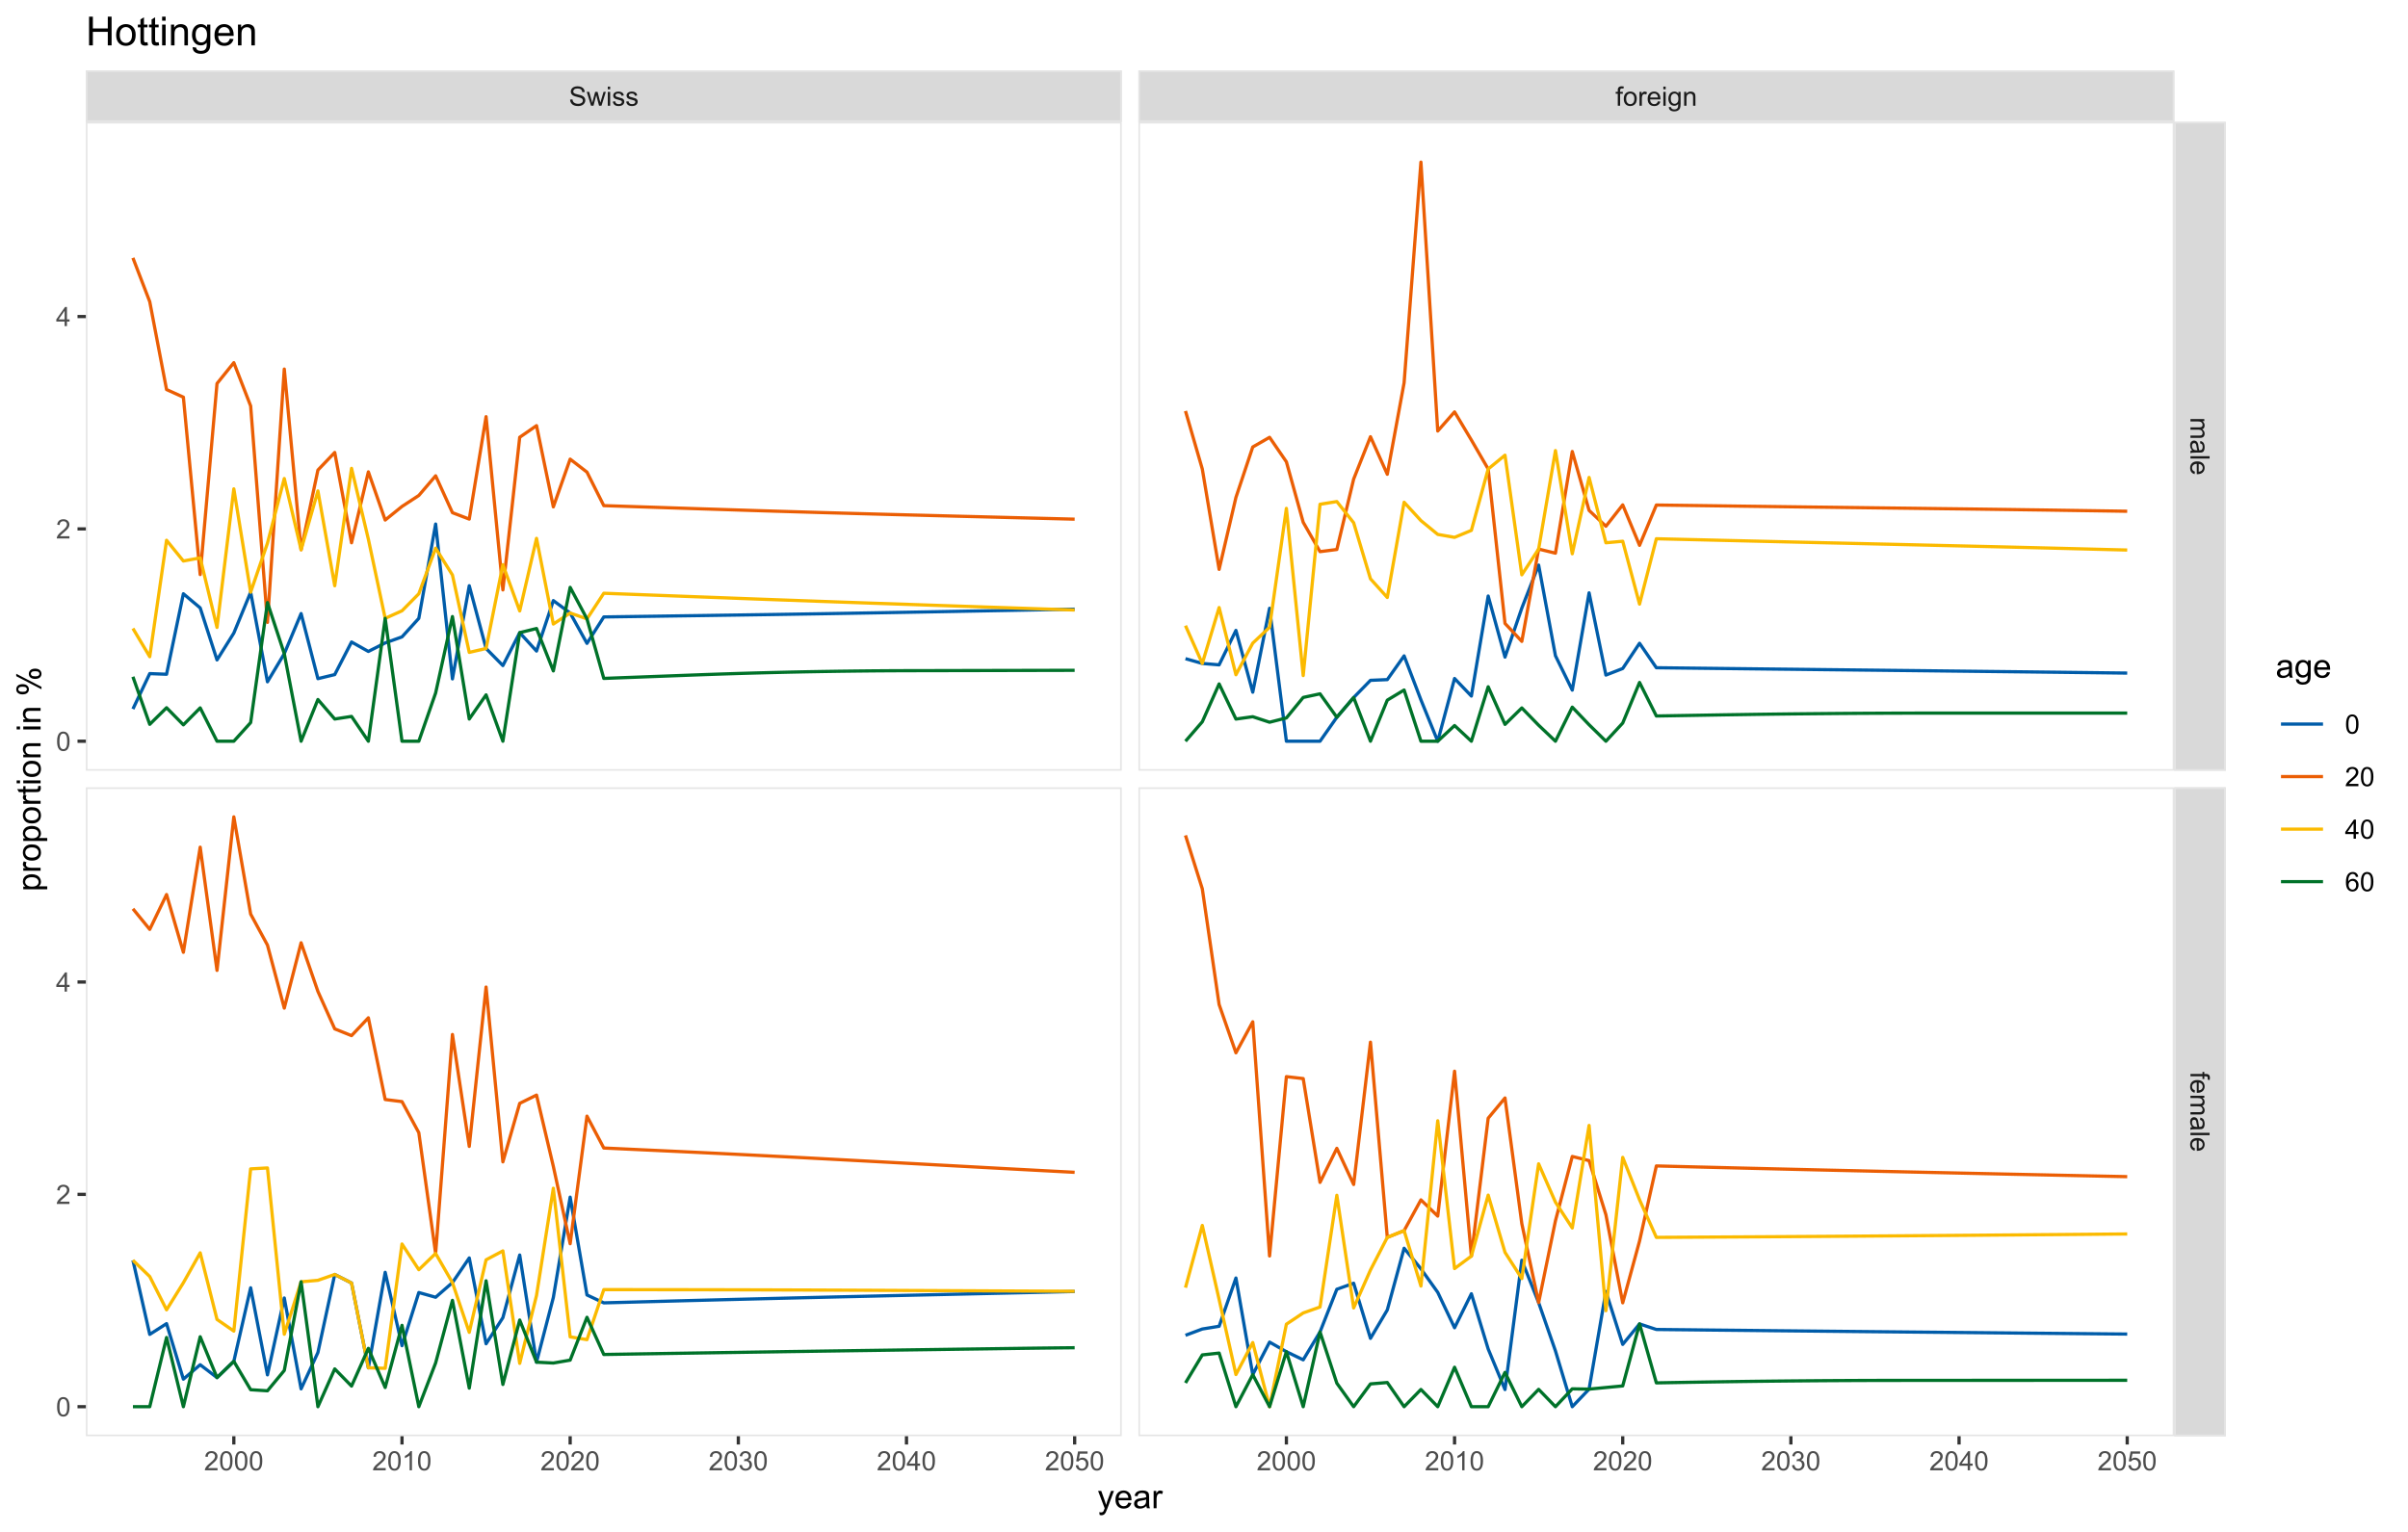<?xml version="1.0" encoding="UTF-8"?>
<svg xmlns="http://www.w3.org/2000/svg" xmlns:xlink="http://www.w3.org/1999/xlink" width="792pt" height="504pt" viewBox="0 0 792 504" version="1.1">
<defs>
<g>
<symbol overflow="visible" id="glyph0-0">
<path style="stroke:none;" d="M 1.102 0 L 1.102 -5.5 L 5.5 -5.5 L 5.5 0 Z M 1.238 -0.137 L 5.363 -0.137 L 5.363 -5.363 L 1.238 -5.363 Z M 1.238 -0.137 "/>
</symbol>
<symbol overflow="visible" id="glyph0-1">
<path style="stroke:none;" d="M 0.395 -2.023 L 1.18 -2.094 C 1.215 -1.773 1.305 -1.516 1.441 -1.316 C 1.574 -1.113 1.785 -0.949 2.074 -0.828 C 2.359 -0.699 2.68 -0.637 3.043 -0.641 C 3.355 -0.637 3.637 -0.684 3.883 -0.781 C 4.125 -0.875 4.305 -1.008 4.426 -1.172 C 4.543 -1.336 4.605 -1.516 4.605 -1.711 C 4.605 -1.906 4.547 -2.078 4.434 -2.227 C 4.316 -2.375 4.129 -2.5 3.867 -2.602 C 3.695 -2.664 3.32 -2.766 2.746 -2.906 C 2.164 -3.047 1.758 -3.176 1.531 -3.301 C 1.227 -3.453 1.004 -3.648 0.855 -3.887 C 0.707 -4.117 0.633 -4.379 0.637 -4.672 C 0.633 -4.984 0.723 -5.281 0.906 -5.562 C 1.082 -5.836 1.344 -6.047 1.695 -6.191 C 2.039 -6.332 2.426 -6.402 2.852 -6.406 C 3.316 -6.402 3.73 -6.328 4.09 -6.18 C 4.445 -6.027 4.719 -5.805 4.91 -5.516 C 5.102 -5.219 5.203 -4.891 5.219 -4.523 L 4.422 -4.465 C 4.375 -4.863 4.23 -5.164 3.984 -5.367 C 3.734 -5.57 3.367 -5.672 2.887 -5.672 C 2.383 -5.672 2.016 -5.578 1.785 -5.395 C 1.555 -5.207 1.441 -4.984 1.441 -4.727 C 1.441 -4.496 1.52 -4.309 1.684 -4.168 C 1.84 -4.02 2.262 -3.871 2.941 -3.719 C 3.617 -3.562 4.082 -3.43 4.336 -3.316 C 4.703 -3.145 4.973 -2.93 5.148 -2.672 C 5.32 -2.414 5.406 -2.113 5.41 -1.777 C 5.406 -1.441 5.312 -1.129 5.121 -0.832 C 4.93 -0.535 4.652 -0.301 4.293 -0.137 C 3.93 0.027 3.527 0.105 3.082 0.109 C 2.512 0.105 2.031 0.023 1.648 -0.141 C 1.258 -0.305 0.957 -0.555 0.742 -0.891 C 0.52 -1.223 0.402 -1.598 0.395 -2.023 Z M 0.395 -2.023 "/>
</symbol>
<symbol overflow="visible" id="glyph0-2">
<path style="stroke:none;" d="M 1.422 0 L 0.027 -4.562 L 0.824 -4.562 L 1.551 -1.93 L 1.82 -0.949 C 1.832 -0.996 1.91 -1.309 2.059 -1.891 L 2.785 -4.562 L 3.578 -4.562 L 4.262 -1.918 L 4.492 -1.043 L 4.754 -1.926 L 5.535 -4.562 L 6.285 -4.562 L 4.859 0 L 4.055 0 L 3.332 -2.734 L 3.152 -3.512 L 2.23 0 Z M 1.422 0 "/>
</symbol>
<symbol overflow="visible" id="glyph0-3">
<path style="stroke:none;" d="M 0.586 -5.41 L 0.586 -6.301 L 1.359 -6.301 L 1.359 -5.41 Z M 0.586 0 L 0.586 -4.562 L 1.359 -4.562 L 1.359 0 Z M 0.586 0 "/>
</symbol>
<symbol overflow="visible" id="glyph0-4">
<path style="stroke:none;" d="M 0.27 -1.363 L 1.035 -1.484 C 1.078 -1.172 1.199 -0.938 1.395 -0.777 C 1.59 -0.609 1.863 -0.527 2.219 -0.531 C 2.57 -0.527 2.832 -0.602 3.008 -0.75 C 3.176 -0.895 3.262 -1.062 3.266 -1.258 C 3.262 -1.43 3.188 -1.566 3.039 -1.672 C 2.93 -1.734 2.664 -1.824 2.246 -1.934 C 1.676 -2.074 1.285 -2.195 1.066 -2.305 C 0.848 -2.406 0.68 -2.551 0.566 -2.738 C 0.453 -2.918 0.398 -3.125 0.398 -3.352 C 0.398 -3.555 0.445 -3.742 0.539 -3.914 C 0.633 -4.086 0.758 -4.23 0.918 -4.348 C 1.039 -4.434 1.203 -4.508 1.41 -4.574 C 1.617 -4.633 1.84 -4.664 2.078 -4.668 C 2.434 -4.664 2.75 -4.613 3.023 -4.512 C 3.293 -4.406 3.492 -4.266 3.621 -4.09 C 3.75 -3.914 3.84 -3.68 3.891 -3.387 L 3.133 -3.281 C 3.098 -3.516 2.996 -3.699 2.832 -3.832 C 2.664 -3.965 2.434 -4.031 2.137 -4.031 C 1.777 -4.031 1.523 -3.973 1.375 -3.855 C 1.223 -3.738 1.148 -3.598 1.148 -3.441 C 1.148 -3.34 1.18 -3.25 1.242 -3.172 C 1.305 -3.086 1.402 -3.02 1.539 -2.965 C 1.613 -2.934 1.84 -2.867 2.223 -2.766 C 2.766 -2.617 3.148 -2.496 3.367 -2.406 C 3.582 -2.312 3.75 -2.176 3.875 -2 C 3.996 -1.82 4.059 -1.602 4.062 -1.34 C 4.059 -1.078 3.984 -0.836 3.836 -0.609 C 3.684 -0.383 3.465 -0.207 3.184 -0.082 C 2.895 0.039 2.574 0.098 2.223 0.102 C 1.625 0.098 1.172 -0.02 0.863 -0.266 C 0.551 -0.508 0.355 -0.875 0.27 -1.363 Z M 0.27 -1.363 "/>
</symbol>
<symbol overflow="visible" id="glyph0-5">
<path style="stroke:none;" d="M 0.766 0 L 0.766 -3.961 L 0.082 -3.961 L 0.082 -4.562 L 0.766 -4.562 L 0.766 -5.047 C 0.762 -5.352 0.789 -5.582 0.848 -5.73 C 0.918 -5.93 1.047 -6.09 1.238 -6.219 C 1.422 -6.34 1.688 -6.402 2.027 -6.406 C 2.246 -6.402 2.484 -6.379 2.75 -6.328 L 2.633 -5.656 C 2.469 -5.68 2.32 -5.695 2.18 -5.699 C 1.945 -5.695 1.777 -5.645 1.68 -5.547 C 1.582 -5.445 1.535 -5.258 1.535 -4.984 L 1.535 -4.562 L 2.422 -4.562 L 2.422 -3.961 L 1.535 -3.961 L 1.535 0 Z M 0.766 0 "/>
</symbol>
<symbol overflow="visible" id="glyph0-6">
<path style="stroke:none;" d="M 0.293 -2.281 C 0.293 -3.125 0.527 -3.754 0.996 -4.16 C 1.387 -4.496 1.863 -4.664 2.434 -4.668 C 3.059 -4.664 3.57 -4.457 3.969 -4.051 C 4.363 -3.637 4.562 -3.07 4.566 -2.348 C 4.562 -1.758 4.477 -1.297 4.301 -0.961 C 4.125 -0.625 3.867 -0.363 3.535 -0.176 C 3.195 0.008 2.828 0.098 2.434 0.102 C 1.789 0.098 1.273 -0.102 0.883 -0.512 C 0.488 -0.918 0.293 -1.508 0.293 -2.281 Z M 1.086 -2.281 C 1.082 -1.695 1.211 -1.258 1.469 -0.969 C 1.723 -0.672 2.043 -0.527 2.434 -0.531 C 2.812 -0.527 3.133 -0.672 3.391 -0.969 C 3.645 -1.258 3.773 -1.707 3.773 -2.309 C 3.773 -2.871 3.645 -3.297 3.387 -3.59 C 3.129 -3.879 2.809 -4.023 2.434 -4.027 C 2.043 -4.023 1.723 -3.879 1.469 -3.594 C 1.211 -3.301 1.082 -2.863 1.086 -2.281 Z M 1.086 -2.281 "/>
</symbol>
<symbol overflow="visible" id="glyph0-7">
<path style="stroke:none;" d="M 0.57 0 L 0.57 -4.562 L 1.266 -4.562 L 1.266 -3.871 C 1.445 -4.191 1.609 -4.406 1.758 -4.512 C 1.906 -4.613 2.07 -4.664 2.258 -4.668 C 2.516 -4.664 2.781 -4.582 3.051 -4.418 L 2.785 -3.699 C 2.59 -3.809 2.402 -3.867 2.219 -3.867 C 2.047 -3.867 1.895 -3.816 1.762 -3.715 C 1.625 -3.613 1.527 -3.473 1.473 -3.293 C 1.383 -3.016 1.34 -2.715 1.344 -2.391 L 1.344 0 Z M 0.57 0 "/>
</symbol>
<symbol overflow="visible" id="glyph0-8">
<path style="stroke:none;" d="M 3.703 -1.469 L 4.504 -1.371 C 4.375 -0.902 4.141 -0.539 3.801 -0.285 C 3.461 -0.027 3.027 0.098 2.496 0.102 C 1.828 0.098 1.297 -0.102 0.906 -0.512 C 0.512 -0.918 0.316 -1.496 0.32 -2.242 C 0.316 -3.008 0.516 -3.605 0.914 -4.031 C 1.309 -4.453 1.82 -4.664 2.453 -4.668 C 3.059 -4.664 3.555 -4.457 3.945 -4.043 C 4.328 -3.629 4.523 -3.043 4.527 -2.289 C 4.523 -2.242 4.523 -2.176 4.523 -2.086 L 1.121 -2.086 C 1.145 -1.582 1.289 -1.195 1.547 -0.93 C 1.801 -0.66 2.117 -0.527 2.5 -0.531 C 2.781 -0.527 3.023 -0.602 3.227 -0.754 C 3.426 -0.902 3.586 -1.141 3.703 -1.469 Z M 1.164 -2.719 L 3.711 -2.719 C 3.672 -3.102 3.578 -3.387 3.422 -3.582 C 3.172 -3.879 2.852 -4.031 2.461 -4.031 C 2.105 -4.031 1.805 -3.91 1.566 -3.672 C 1.32 -3.434 1.188 -3.117 1.164 -2.719 Z M 1.164 -2.719 "/>
</symbol>
<symbol overflow="visible" id="glyph0-9">
<path style="stroke:none;" d="M 0.438 0.379 L 1.191 0.488 C 1.219 0.719 1.309 0.891 1.453 0.996 C 1.645 1.137 1.906 1.207 2.238 1.211 C 2.598 1.207 2.871 1.137 3.066 0.996 C 3.258 0.852 3.391 0.648 3.465 0.395 C 3.5 0.234 3.52 -0.094 3.52 -0.598 C 3.18 -0.199 2.758 0 2.258 0 C 1.625 0 1.141 -0.227 0.801 -0.68 C 0.453 -1.133 0.281 -1.676 0.285 -2.309 C 0.281 -2.742 0.359 -3.141 0.52 -3.512 C 0.676 -3.879 0.906 -4.164 1.207 -4.367 C 1.504 -4.562 1.855 -4.664 2.262 -4.668 C 2.797 -4.664 3.238 -4.445 3.594 -4.012 L 3.594 -4.562 L 4.305 -4.562 L 4.305 -0.617 C 4.301 0.094 4.227 0.594 4.086 0.891 C 3.938 1.188 3.711 1.422 3.398 1.594 C 3.086 1.766 2.699 1.852 2.242 1.852 C 1.695 1.852 1.254 1.727 0.922 1.484 C 0.586 1.234 0.426 0.867 0.438 0.379 Z M 1.078 -2.363 C 1.078 -1.762 1.195 -1.324 1.434 -1.051 C 1.672 -0.773 1.969 -0.637 2.328 -0.641 C 2.68 -0.637 2.98 -0.773 3.223 -1.051 C 3.461 -1.32 3.578 -1.75 3.582 -2.336 C 3.578 -2.895 3.457 -3.316 3.211 -3.602 C 2.961 -3.883 2.66 -4.023 2.316 -4.027 C 1.969 -4.023 1.676 -3.883 1.438 -3.605 C 1.195 -3.324 1.078 -2.91 1.078 -2.363 Z M 1.078 -2.363 "/>
</symbol>
<symbol overflow="visible" id="glyph0-10">
<path style="stroke:none;" d="M 0.578 0 L 0.578 -4.562 L 1.277 -4.562 L 1.277 -3.914 C 1.609 -4.414 2.09 -4.664 2.727 -4.668 C 3 -4.664 3.254 -4.613 3.484 -4.52 C 3.715 -4.418 3.887 -4.289 4.004 -4.129 C 4.113 -3.969 4.195 -3.777 4.246 -3.559 C 4.273 -3.41 4.289 -3.16 4.289 -2.805 L 4.289 0 L 3.516 0 L 3.516 -2.777 C 3.516 -3.09 3.484 -3.324 3.426 -3.484 C 3.363 -3.637 3.258 -3.762 3.105 -3.855 C 2.949 -3.949 2.77 -3.996 2.566 -3.996 C 2.234 -3.996 1.949 -3.891 1.711 -3.68 C 1.469 -3.469 1.348 -3.07 1.352 -2.492 L 1.352 0 Z M 0.578 0 "/>
</symbol>
<symbol overflow="visible" id="glyph0-11">
<path style="stroke:none;" d="M 4.43 -0.742 L 4.43 0 L 0.266 0 C 0.258 -0.188 0.289 -0.367 0.355 -0.539 C 0.461 -0.82 0.629 -1.098 0.863 -1.375 C 1.094 -1.648 1.434 -1.965 1.879 -2.328 C 2.562 -2.887 3.023 -3.332 3.266 -3.664 C 3.5 -3.988 3.621 -4.301 3.625 -4.594 C 3.621 -4.898 3.512 -5.156 3.297 -5.367 C 3.074 -5.578 2.789 -5.684 2.441 -5.684 C 2.066 -5.684 1.77 -5.57 1.547 -5.348 C 1.32 -5.125 1.207 -4.816 1.207 -4.422 L 0.414 -4.504 C 0.465 -5.094 0.668 -5.543 1.027 -5.855 C 1.379 -6.164 1.855 -6.32 2.457 -6.324 C 3.059 -6.32 3.539 -6.152 3.891 -5.82 C 4.242 -5.484 4.418 -5.07 4.422 -4.578 C 4.418 -4.32 4.367 -4.074 4.266 -3.832 C 4.164 -3.59 3.992 -3.332 3.754 -3.062 C 3.512 -2.793 3.113 -2.426 2.562 -1.957 C 2.094 -1.566 1.797 -1.301 1.664 -1.16 C 1.531 -1.02 1.422 -0.879 1.34 -0.742 Z M 4.43 -0.742 "/>
</symbol>
<symbol overflow="visible" id="glyph0-12">
<path style="stroke:none;" d="M 0.367 -3.105 C 0.363 -3.848 0.438 -4.445 0.594 -4.902 C 0.742 -5.355 0.973 -5.707 1.277 -5.953 C 1.578 -6.199 1.957 -6.32 2.418 -6.324 C 2.754 -6.32 3.051 -6.254 3.309 -6.121 C 3.562 -5.984 3.773 -5.789 3.938 -5.531 C 4.102 -5.273 4.23 -4.961 4.328 -4.594 C 4.422 -4.227 4.469 -3.73 4.473 -3.105 C 4.469 -2.367 4.395 -1.77 4.242 -1.316 C 4.09 -0.859 3.863 -0.508 3.562 -0.262 C 3.258 -0.016 2.875 0.105 2.418 0.109 C 1.809 0.105 1.332 -0.109 0.988 -0.547 C 0.57 -1.066 0.363 -1.922 0.367 -3.105 Z M 1.16 -3.105 C 1.16 -2.07 1.281 -1.379 1.523 -1.039 C 1.766 -0.695 2.062 -0.527 2.418 -0.527 C 2.773 -0.527 3.074 -0.699 3.316 -1.043 C 3.559 -1.387 3.68 -2.074 3.68 -3.105 C 3.68 -4.145 3.559 -4.832 3.316 -5.172 C 3.074 -5.512 2.77 -5.684 2.41 -5.684 C 2.051 -5.684 1.77 -5.531 1.559 -5.234 C 1.293 -4.844 1.16 -4.137 1.16 -3.105 Z M 1.16 -3.105 "/>
</symbol>
<symbol overflow="visible" id="glyph0-13">
<path style="stroke:none;" d="M 3.277 0 L 2.504 0 L 2.504 -4.93 C 2.316 -4.75 2.074 -4.574 1.773 -4.395 C 1.469 -4.215 1.195 -4.082 0.957 -3.996 L 0.957 -4.742 C 1.387 -4.941 1.766 -5.188 2.09 -5.48 C 2.414 -5.77 2.645 -6.051 2.781 -6.324 L 3.277 -6.324 Z M 3.277 0 "/>
</symbol>
<symbol overflow="visible" id="glyph0-14">
<path style="stroke:none;" d="M 0.371 -1.664 L 1.145 -1.766 C 1.23 -1.324 1.383 -1.008 1.598 -0.816 C 1.809 -0.621 2.066 -0.527 2.375 -0.527 C 2.734 -0.527 3.043 -0.652 3.297 -0.906 C 3.547 -1.156 3.672 -1.469 3.676 -1.844 C 3.672 -2.195 3.555 -2.488 3.324 -2.719 C 3.09 -2.949 2.797 -3.062 2.441 -3.066 C 2.293 -3.062 2.109 -3.035 1.895 -2.98 L 1.98 -3.66 C 2.031 -3.652 2.07 -3.648 2.105 -3.652 C 2.434 -3.648 2.73 -3.734 2.996 -3.91 C 3.254 -4.078 3.387 -4.344 3.391 -4.703 C 3.387 -4.984 3.289 -5.219 3.102 -5.406 C 2.906 -5.59 2.66 -5.684 2.359 -5.688 C 2.055 -5.684 1.805 -5.59 1.605 -5.402 C 1.402 -5.215 1.273 -4.93 1.219 -4.555 L 0.445 -4.691 C 0.539 -5.207 0.754 -5.609 1.09 -5.895 C 1.426 -6.18 1.844 -6.32 2.344 -6.324 C 2.688 -6.32 3.004 -6.246 3.293 -6.102 C 3.582 -5.953 3.801 -5.754 3.953 -5.5 C 4.105 -5.242 4.184 -4.973 4.184 -4.688 C 4.184 -4.414 4.109 -4.164 3.965 -3.945 C 3.816 -3.719 3.602 -3.543 3.316 -3.41 C 3.688 -3.324 3.977 -3.145 4.184 -2.875 C 4.391 -2.602 4.492 -2.262 4.496 -1.859 C 4.492 -1.305 4.293 -0.84 3.895 -0.461 C 3.492 -0.078 2.984 0.109 2.371 0.113 C 1.816 0.109 1.355 -0.051 0.992 -0.379 C 0.625 -0.707 0.418 -1.137 0.371 -1.664 Z M 0.371 -1.664 "/>
</symbol>
<symbol overflow="visible" id="glyph0-15">
<path style="stroke:none;" d="M 2.844 0 L 2.844 -1.508 L 0.113 -1.508 L 0.113 -2.219 L 2.988 -6.301 L 3.617 -6.301 L 3.617 -2.219 L 4.469 -2.219 L 4.469 -1.508 L 3.617 -1.508 L 3.617 0 Z M 2.844 -2.219 L 2.844 -5.059 L 0.871 -2.219 Z M 2.844 -2.219 "/>
</symbol>
<symbol overflow="visible" id="glyph0-16">
<path style="stroke:none;" d="M 0.367 -1.648 L 1.176 -1.719 C 1.234 -1.32 1.375 -1.023 1.594 -0.824 C 1.812 -0.625 2.078 -0.527 2.391 -0.527 C 2.762 -0.527 3.074 -0.668 3.336 -0.949 C 3.59 -1.23 3.719 -1.602 3.723 -2.066 C 3.719 -2.504 3.594 -2.852 3.348 -3.109 C 3.098 -3.363 2.773 -3.492 2.375 -3.492 C 2.125 -3.492 1.902 -3.434 1.703 -3.32 C 1.5 -3.207 1.344 -3.062 1.23 -2.883 L 0.504 -2.977 L 1.113 -6.215 L 4.246 -6.215 L 4.246 -5.473 L 1.73 -5.473 L 1.391 -3.781 C 1.766 -4.039 2.164 -4.172 2.582 -4.176 C 3.129 -4.172 3.594 -3.98 3.973 -3.605 C 4.352 -3.223 4.539 -2.734 4.543 -2.137 C 4.539 -1.562 4.375 -1.07 4.043 -0.656 C 3.637 -0.148 3.086 0.105 2.391 0.109 C 1.816 0.105 1.348 -0.051 0.984 -0.371 C 0.621 -0.691 0.414 -1.117 0.367 -1.648 Z M 0.367 -1.648 "/>
</symbol>
<symbol overflow="visible" id="glyph0-17">
<path style="stroke:none;" d="M 4.379 -4.758 L 3.609 -4.695 C 3.539 -4.996 3.441 -5.219 3.316 -5.359 C 3.105 -5.574 2.848 -5.684 2.543 -5.688 C 2.297 -5.684 2.078 -5.617 1.895 -5.484 C 1.648 -5.305 1.457 -5.043 1.32 -4.703 C 1.176 -4.363 1.105 -3.879 1.102 -3.25 C 1.285 -3.531 1.512 -3.742 1.781 -3.879 C 2.051 -4.016 2.332 -4.082 2.629 -4.086 C 3.141 -4.082 3.578 -3.895 3.945 -3.516 C 4.305 -3.137 4.488 -2.645 4.492 -2.047 C 4.488 -1.648 4.402 -1.281 4.234 -0.941 C 4.062 -0.602 3.828 -0.34 3.531 -0.16 C 3.23 0.02 2.895 0.105 2.52 0.109 C 1.871 0.105 1.344 -0.129 0.941 -0.602 C 0.531 -1.074 0.328 -1.855 0.332 -2.949 C 0.328 -4.16 0.551 -5.047 1.004 -5.602 C 1.395 -6.082 1.926 -6.32 2.59 -6.324 C 3.086 -6.32 3.492 -6.184 3.809 -5.906 C 4.125 -5.629 4.312 -5.246 4.379 -4.758 Z M 1.219 -2.039 C 1.219 -1.773 1.273 -1.516 1.387 -1.273 C 1.5 -1.027 1.66 -0.844 1.863 -0.719 C 2.066 -0.59 2.277 -0.527 2.504 -0.527 C 2.828 -0.527 3.109 -0.656 3.348 -0.922 C 3.578 -1.184 3.695 -1.543 3.699 -2 C 3.695 -2.43 3.582 -2.773 3.352 -3.027 C 3.117 -3.273 2.824 -3.398 2.477 -3.402 C 2.121 -3.398 1.824 -3.273 1.582 -3.027 C 1.34 -2.773 1.219 -2.445 1.219 -2.039 Z M 1.219 -2.039 "/>
</symbol>
<symbol overflow="visible" id="glyph1-0">
<path style="stroke:none;" d="M 0 1.102 L 5.5 1.102 L 5.5 5.5 L 0 5.5 Z M 0.137 1.238 L 0.137 5.363 L 5.363 5.363 L 5.363 1.238 Z M 0.137 1.238 "/>
</symbol>
<symbol overflow="visible" id="glyph1-1">
<path style="stroke:none;" d="M 0 0.578 L 4.562 0.578 L 4.562 1.273 L 3.922 1.273 C 4.141 1.414 4.32 1.605 4.461 1.844 C 4.594 2.078 4.664 2.348 4.668 2.656 C 4.664 2.992 4.594 3.27 4.457 3.488 C 4.312 3.699 4.117 3.852 3.867 3.945 C 4.398 4.301 4.664 4.773 4.668 5.355 C 4.664 5.805 4.539 6.148 4.289 6.395 C 4.039 6.637 3.652 6.762 3.133 6.762 L 0 6.762 L 0 5.996 L 2.875 5.996 C 3.184 5.992 3.406 5.969 3.543 5.918 C 3.676 5.867 3.785 5.773 3.871 5.645 C 3.953 5.512 3.996 5.359 3.996 5.184 C 3.996 4.859 3.887 4.594 3.676 4.383 C 3.457 4.172 3.117 4.066 2.652 4.066 L 0 4.066 L 0 3.293 L 2.965 3.293 C 3.309 3.293 3.566 3.227 3.738 3.102 C 3.91 2.973 3.996 2.77 3.996 2.484 C 3.996 2.266 3.938 2.062 3.824 1.879 C 3.707 1.691 3.539 1.559 3.32 1.477 C 3.098 1.391 2.781 1.348 2.367 1.352 L 0 1.352 Z M 0 0.578 "/>
</symbol>
<symbol overflow="visible" id="glyph1-2">
<path style="stroke:none;" d="M 0.562 3.559 C 0.32 3.27 0.148 2.996 0.047 2.73 C -0.051 2.465 -0.098 2.18 -0.102 1.879 C -0.098 1.375 0.02 0.988 0.266 0.719 C 0.508 0.449 0.82 0.316 1.203 0.316 C 1.422 0.316 1.629 0.367 1.816 0.469 C 2 0.57 2.148 0.703 2.262 0.867 C 2.371 1.031 2.453 1.215 2.516 1.426 C 2.551 1.574 2.59 1.805 2.629 2.113 C 2.703 2.734 2.793 3.195 2.895 3.492 C 3 3.492 3.066 3.492 3.098 3.496 C 3.41 3.492 3.633 3.418 3.766 3.277 C 3.938 3.074 4.023 2.781 4.027 2.398 C 4.023 2.031 3.961 1.762 3.836 1.59 C 3.707 1.414 3.48 1.289 3.16 1.207 L 3.262 0.449 C 3.582 0.516 3.844 0.629 4.043 0.789 C 4.242 0.945 4.395 1.172 4.504 1.473 C 4.609 1.77 4.664 2.117 4.668 2.508 C 4.664 2.898 4.617 3.215 4.527 3.457 C 4.434 3.699 4.32 3.879 4.184 3.996 C 4.043 4.109 3.867 4.188 3.656 4.238 C 3.523 4.258 3.285 4.27 2.945 4.273 L 1.914 4.273 C 1.191 4.27 0.734 4.289 0.547 4.324 C 0.352 4.355 0.172 4.418 0 4.52 L 0 3.711 C 0.16 3.629 0.348 3.578 0.562 3.559 Z M 2.289 3.492 C 2.172 3.211 2.074 2.789 2 2.23 C 1.949 1.91 1.898 1.684 1.844 1.555 C 1.785 1.422 1.699 1.32 1.59 1.25 C 1.477 1.176 1.355 1.141 1.227 1.145 C 1.016 1.141 0.844 1.219 0.707 1.379 C 0.57 1.531 0.504 1.762 0.504 2.062 C 0.504 2.359 0.566 2.621 0.699 2.855 C 0.824 3.086 1.004 3.258 1.234 3.367 C 1.406 3.449 1.664 3.492 2.008 3.492 Z M 2.289 3.492 "/>
</symbol>
<symbol overflow="visible" id="glyph1-3">
<path style="stroke:none;" d="M 0 0.562 L 6.301 0.562 L 6.301 1.336 L 0 1.336 Z M 0 0.562 "/>
</symbol>
<symbol overflow="visible" id="glyph1-4">
<path style="stroke:none;" d="M 1.469 3.703 L 1.371 4.504 C 0.902 4.375 0.539 4.141 0.285 3.801 C 0.027 3.461 -0.098 3.027 -0.102 2.496 C -0.098 1.828 0.102 1.297 0.512 0.906 C 0.918 0.512 1.496 0.316 2.242 0.32 C 3.008 0.316 3.605 0.516 4.031 0.914 C 4.453 1.309 4.664 1.82 4.668 2.453 C 4.664 3.059 4.457 3.555 4.043 3.945 C 3.629 4.328 3.043 4.523 2.289 4.527 C 2.242 4.523 2.176 4.523 2.086 4.523 L 2.086 1.121 C 1.582 1.145 1.195 1.289 0.93 1.547 C 0.66 1.801 0.527 2.117 0.531 2.5 C 0.527 2.781 0.602 3.023 0.754 3.227 C 0.902 3.426 1.141 3.586 1.469 3.703 Z M 2.719 1.164 L 2.719 3.711 C 3.102 3.672 3.387 3.578 3.582 3.422 C 3.879 3.172 4.031 2.852 4.031 2.461 C 4.031 2.105 3.91 1.805 3.672 1.566 C 3.434 1.32 3.117 1.188 2.719 1.164 Z M 2.719 1.164 "/>
</symbol>
<symbol overflow="visible" id="glyph1-5">
<path style="stroke:none;" d="M 0 0.766 L 3.961 0.766 L 3.961 0.082 L 4.562 0.082 L 4.562 0.766 L 5.047 0.766 C 5.352 0.762 5.582 0.789 5.73 0.848 C 5.93 0.918 6.09 1.047 6.219 1.238 C 6.34 1.422 6.402 1.688 6.406 2.027 C 6.402 2.246 6.379 2.484 6.328 2.75 L 5.656 2.633 C 5.68 2.469 5.695 2.32 5.699 2.18 C 5.695 1.941 5.645 1.773 5.547 1.68 C 5.445 1.582 5.258 1.535 4.984 1.535 L 4.562 1.535 L 4.562 2.422 L 3.961 2.422 L 3.961 1.535 L 0 1.535 Z M 0 0.766 "/>
</symbol>
<symbol overflow="visible" id="glyph2-0">
<path style="stroke:none;" d="M 1.375 0 L 1.375 -6.875 L 6.875 -6.875 L 6.875 0 Z M 1.547 -0.172 L 6.703 -0.172 L 6.703 -6.703 L 1.547 -6.703 Z M 1.547 -0.172 "/>
</symbol>
<symbol overflow="visible" id="glyph2-1">
<path style="stroke:none;" d="M 0.684 2.195 L 0.574 1.289 C 0.785 1.344 0.969 1.371 1.129 1.375 C 1.34 1.371 1.512 1.336 1.641 1.266 C 1.77 1.195 1.875 1.094 1.961 0.969 C 2.02 0.867 2.117 0.629 2.258 0.246 C 2.27 0.191 2.301 0.113 2.344 0.012 L 0.176 -5.703 L 1.219 -5.703 L 2.406 -2.402 C 2.559 -1.98 2.695 -1.539 2.82 -1.078 C 2.926 -1.523 3.059 -1.957 3.219 -2.379 L 4.438 -5.703 L 5.402 -5.703 L 3.234 0.098 C 3 0.719 2.816 1.148 2.691 1.391 C 2.516 1.703 2.32 1.938 2.098 2.09 C 1.875 2.238 1.609 2.312 1.305 2.316 C 1.117 2.312 0.91 2.273 0.684 2.195 Z M 0.684 2.195 "/>
</symbol>
<symbol overflow="visible" id="glyph2-2">
<path style="stroke:none;" d="M 4.629 -1.836 L 5.629 -1.715 C 5.469 -1.125 5.176 -0.672 4.75 -0.352 C 4.324 -0.031 3.781 0.129 3.121 0.129 C 2.281 0.129 1.617 -0.125 1.133 -0.641 C 0.641 -1.152 0.398 -1.875 0.402 -2.805 C 0.398 -3.762 0.645 -4.504 1.145 -5.035 C 1.637 -5.562 2.277 -5.828 3.066 -5.832 C 3.824 -5.828 4.449 -5.57 4.934 -5.051 C 5.418 -4.531 5.66 -3.801 5.66 -2.863 C 5.66 -2.805 5.656 -2.719 5.656 -2.605 L 1.402 -2.605 C 1.434 -1.977 1.613 -1.496 1.934 -1.164 C 2.25 -0.828 2.645 -0.66 3.125 -0.664 C 3.477 -0.66 3.781 -0.754 4.031 -0.945 C 4.281 -1.129 4.48 -1.426 4.629 -1.836 Z M 1.457 -3.398 L 4.641 -3.398 C 4.598 -3.879 4.473 -4.238 4.273 -4.48 C 3.961 -4.852 3.562 -5.039 3.078 -5.039 C 2.629 -5.039 2.258 -4.891 1.957 -4.594 C 1.652 -4.297 1.484 -3.898 1.457 -3.398 Z M 1.457 -3.398 "/>
</symbol>
<symbol overflow="visible" id="glyph2-3">
<path style="stroke:none;" d="M 4.445 -0.703 C 4.086 -0.398 3.742 -0.184 3.414 -0.059 C 3.082 0.066 2.727 0.129 2.348 0.129 C 1.719 0.129 1.238 -0.023 0.902 -0.328 C 0.566 -0.633 0.398 -1.023 0.398 -1.504 C 0.398 -1.781 0.461 -2.035 0.586 -2.27 C 0.711 -2.496 0.875 -2.684 1.086 -2.824 C 1.289 -2.965 1.523 -3.07 1.781 -3.141 C 1.969 -3.191 2.254 -3.238 2.641 -3.289 C 3.418 -3.375 3.992 -3.488 4.367 -3.621 C 4.367 -3.754 4.371 -3.836 4.371 -3.871 C 4.371 -4.266 4.277 -4.543 4.098 -4.703 C 3.848 -4.918 3.48 -5.027 2.996 -5.031 C 2.539 -5.027 2.203 -4.949 1.988 -4.793 C 1.77 -4.633 1.609 -4.352 1.508 -3.949 L 0.562 -4.078 C 0.648 -4.48 0.789 -4.805 0.988 -5.055 C 1.184 -5.301 1.469 -5.492 1.844 -5.629 C 2.215 -5.762 2.645 -5.828 3.137 -5.832 C 3.621 -5.828 4.02 -5.773 4.324 -5.66 C 4.629 -5.543 4.852 -5.398 4.996 -5.227 C 5.137 -5.055 5.238 -4.836 5.297 -4.57 C 5.328 -4.406 5.344 -4.109 5.344 -3.68 L 5.344 -2.391 C 5.344 -1.492 5.363 -0.922 5.406 -0.684 C 5.445 -0.445 5.527 -0.219 5.648 0 L 4.641 0 C 4.539 -0.199 4.473 -0.434 4.445 -0.703 Z M 4.367 -2.863 C 4.012 -2.719 3.488 -2.598 2.789 -2.496 C 2.391 -2.438 2.105 -2.371 1.941 -2.301 C 1.773 -2.227 1.648 -2.121 1.562 -1.988 C 1.473 -1.848 1.43 -1.695 1.43 -1.531 C 1.43 -1.27 1.527 -1.055 1.723 -0.887 C 1.918 -0.711 2.203 -0.625 2.578 -0.629 C 2.949 -0.625 3.277 -0.707 3.57 -0.871 C 3.859 -1.031 4.074 -1.254 4.211 -1.543 C 4.312 -1.754 4.363 -2.078 4.367 -2.508 Z M 4.367 -2.863 "/>
</symbol>
<symbol overflow="visible" id="glyph2-4">
<path style="stroke:none;" d="M 0.715 0 L 0.715 -5.703 L 1.586 -5.703 L 1.586 -4.84 C 1.805 -5.242 2.008 -5.508 2.199 -5.637 C 2.383 -5.766 2.59 -5.828 2.82 -5.832 C 3.141 -5.828 3.473 -5.727 3.812 -5.523 L 3.48 -4.625 C 3.242 -4.762 3.004 -4.832 2.773 -4.836 C 2.555 -4.832 2.363 -4.77 2.199 -4.645 C 2.027 -4.516 1.91 -4.34 1.844 -4.113 C 1.73 -3.77 1.676 -3.391 1.68 -2.984 L 1.68 0 Z M 0.715 0 "/>
</symbol>
<symbol overflow="visible" id="glyph2-5">
<path style="stroke:none;" d="M 0.547 0.473 L 1.488 0.613 C 1.527 0.898 1.637 1.109 1.816 1.246 C 2.055 1.422 2.379 1.512 2.797 1.516 C 3.242 1.512 3.59 1.422 3.832 1.246 C 4.074 1.062 4.238 0.812 4.328 0.492 C 4.379 0.297 4.402 -0.113 4.398 -0.746 C 3.973 -0.246 3.445 0 2.82 0 C 2.031 0 1.426 -0.281 1 -0.848 C 0.566 -1.41 0.352 -2.09 0.355 -2.883 C 0.352 -3.426 0.449 -3.926 0.648 -4.391 C 0.844 -4.848 1.129 -5.203 1.504 -5.457 C 1.875 -5.703 2.316 -5.828 2.824 -5.832 C 3.496 -5.828 4.051 -5.559 4.492 -5.016 L 4.492 -5.703 L 5.383 -5.703 L 5.383 -0.773 C 5.379 0.113 5.289 0.742 5.109 1.113 C 4.93 1.484 4.641 1.777 4.25 1.992 C 3.855 2.207 3.375 2.312 2.805 2.316 C 2.121 2.312 1.57 2.16 1.152 1.855 C 0.734 1.547 0.531 1.086 0.547 0.473 Z M 1.348 -2.953 C 1.348 -2.203 1.496 -1.656 1.793 -1.316 C 2.09 -0.969 2.461 -0.797 2.91 -0.801 C 3.352 -0.797 3.723 -0.969 4.027 -1.312 C 4.324 -1.656 4.477 -2.191 4.48 -2.922 C 4.477 -3.617 4.32 -4.145 4.016 -4.5 C 3.703 -4.852 3.332 -5.027 2.895 -5.031 C 2.465 -5.027 2.098 -4.852 1.797 -4.508 C 1.496 -4.156 1.348 -3.641 1.348 -2.953 Z M 1.348 -2.953 "/>
</symbol>
<symbol overflow="visible" id="glyph3-0">
<path style="stroke:none;" d="M 0 -1.375 L -6.875 -1.375 L -6.875 -6.875 L 0 -6.875 Z M -0.172 -1.547 L -0.172 -6.703 L -6.703 -6.703 L -6.703 -1.547 Z M -0.172 -1.547 "/>
</symbol>
<symbol overflow="visible" id="glyph3-1">
<path style="stroke:none;" d="M 2.188 -0.727 L -5.703 -0.727 L -5.703 -1.605 L -4.961 -1.605 C -5.25 -1.812 -5.469 -2.047 -5.613 -2.309 C -5.758 -2.57 -5.828 -2.887 -5.832 -3.262 C -5.828 -3.746 -5.703 -4.176 -5.457 -4.551 C -5.203 -4.922 -4.852 -5.203 -4.395 -5.391 C -3.938 -5.578 -3.438 -5.672 -2.895 -5.676 C -2.309 -5.672 -1.781 -5.566 -1.316 -5.359 C -0.848 -5.148 -0.488 -4.844 -0.242 -4.449 C 0.008 -4.047 0.129 -3.629 0.129 -3.191 C 0.129 -2.867 0.062 -2.578 -0.074 -2.32 C -0.207 -2.062 -0.379 -1.852 -0.59 -1.691 L 2.188 -1.691 Z M -2.82 -1.602 C -2.082 -1.598 -1.539 -1.746 -1.191 -2.047 C -0.836 -2.34 -0.66 -2.699 -0.664 -3.125 C -0.66 -3.551 -0.844 -3.918 -1.211 -4.227 C -1.574 -4.531 -2.137 -4.688 -2.898 -4.688 C -3.625 -4.688 -4.168 -4.535 -4.531 -4.238 C -4.891 -3.938 -5.074 -3.582 -5.074 -3.168 C -5.074 -2.754 -4.879 -2.391 -4.496 -2.074 C -4.109 -1.758 -3.551 -1.598 -2.82 -1.602 Z M -2.82 -1.602 "/>
</symbol>
<symbol overflow="visible" id="glyph3-2">
<path style="stroke:none;" d="M 0 -0.715 L -5.703 -0.715 L -5.703 -1.586 L -4.84 -1.586 C -5.242 -1.805 -5.508 -2.008 -5.637 -2.199 C -5.766 -2.383 -5.828 -2.59 -5.832 -2.82 C -5.828 -3.141 -5.727 -3.473 -5.523 -3.812 L -4.625 -3.48 C -4.762 -3.242 -4.832 -3.004 -4.836 -2.773 C -4.832 -2.555 -4.77 -2.363 -4.645 -2.199 C -4.516 -2.027 -4.34 -1.91 -4.113 -1.844 C -3.77 -1.73 -3.391 -1.676 -2.984 -1.68 L 0 -1.68 Z M 0 -0.715 "/>
</symbol>
<symbol overflow="visible" id="glyph3-3">
<path style="stroke:none;" d="M -2.852 -0.367 C -3.906 -0.363 -4.688 -0.656 -5.199 -1.246 C -5.617 -1.734 -5.828 -2.332 -5.832 -3.039 C -5.828 -3.82 -5.574 -4.461 -5.062 -4.961 C -4.547 -5.457 -3.836 -5.707 -2.934 -5.711 C -2.195 -5.707 -1.617 -5.598 -1.199 -5.379 C -0.777 -5.156 -0.449 -4.832 -0.219 -4.414 C 0.016 -3.992 0.129 -3.535 0.129 -3.039 C 0.129 -2.238 -0.125 -1.594 -0.637 -1.105 C -1.148 -0.609 -1.887 -0.363 -2.852 -0.367 Z M -2.852 -1.359 C -2.121 -1.359 -1.574 -1.516 -1.211 -1.836 C -0.844 -2.152 -0.66 -2.555 -0.664 -3.039 C -0.66 -3.516 -0.844 -3.914 -1.211 -4.234 C -1.574 -4.551 -2.133 -4.711 -2.883 -4.715 C -3.586 -4.711 -4.117 -4.551 -4.484 -4.234 C -4.844 -3.91 -5.027 -3.512 -5.031 -3.039 C -5.027 -2.555 -4.848 -2.152 -4.488 -1.836 C -4.129 -1.516 -3.582 -1.359 -2.852 -1.359 Z M -2.852 -1.359 "/>
</symbol>
<symbol overflow="visible" id="glyph3-4">
<path style="stroke:none;" d="M -0.863 -2.836 L -0.012 -2.977 C 0.043 -2.703 0.07 -2.457 0.074 -2.246 C 0.07 -1.891 0.02 -1.621 -0.09 -1.43 C -0.199 -1.234 -0.348 -1.098 -0.527 -1.02 C -0.707 -0.941 -1.086 -0.902 -1.672 -0.902 L -4.953 -0.902 L -4.953 -0.195 L -5.703 -0.195 L -5.703 -0.902 L -7.117 -0.902 L -7.695 -1.863 L -5.703 -1.863 L -5.703 -2.836 L -4.953 -2.836 L -4.953 -1.863 L -1.617 -1.863 C -1.34 -1.863 -1.16 -1.879 -1.082 -1.914 C -1 -1.945 -0.938 -2 -0.895 -2.078 C -0.848 -2.152 -0.824 -2.262 -0.828 -2.41 C -0.824 -2.516 -0.836 -2.66 -0.863 -2.836 Z M -0.863 -2.836 "/>
</symbol>
<symbol overflow="visible" id="glyph3-5">
<path style="stroke:none;" d="M -6.762 -0.73 L -7.875 -0.73 L -7.875 -1.699 L -6.762 -1.699 Z M 0 -0.73 L -5.703 -0.73 L -5.703 -1.699 L 0 -1.695 Z M 0 -0.73 "/>
</symbol>
<symbol overflow="visible" id="glyph3-6">
<path style="stroke:none;" d="M 0 -0.727 L -5.703 -0.727 L -5.703 -1.594 L -4.895 -1.594 C -5.516 -2.012 -5.828 -2.617 -5.832 -3.41 C -5.828 -3.754 -5.766 -4.066 -5.645 -4.355 C -5.52 -4.641 -5.359 -4.859 -5.16 -5.004 C -4.957 -5.145 -4.719 -5.242 -4.445 -5.305 C -4.266 -5.336 -3.953 -5.355 -3.508 -5.359 L 0 -5.359 L 0 -4.395 L -3.469 -4.395 C -3.863 -4.395 -4.156 -4.355 -4.352 -4.281 C -4.543 -4.203 -4.699 -4.07 -4.82 -3.879 C -4.934 -3.688 -4.992 -3.461 -4.996 -3.207 C -4.992 -2.793 -4.859 -2.438 -4.602 -2.141 C -4.336 -1.836 -3.844 -1.688 -3.117 -1.691 L 0 -1.691 Z M 0 -0.727 "/>
</symbol>
<symbol overflow="visible" id="glyph3-7">
<path style="stroke:none;" d=""/>
</symbol>
<symbol overflow="visible" id="glyph3-8">
<path style="stroke:none;" d="M -5.984 -0.641 C -6.543 -0.637 -7.023 -0.777 -7.418 -1.062 C -7.809 -1.344 -8.004 -1.754 -8.008 -2.293 C -8.004 -2.785 -7.828 -3.195 -7.477 -3.52 C -7.125 -3.844 -6.605 -4.008 -5.926 -4.008 C -5.254 -4.008 -4.742 -3.844 -4.383 -3.516 C -4.023 -3.188 -3.844 -2.781 -3.844 -2.305 C -3.844 -1.824 -4.02 -1.43 -4.375 -1.113 C -4.73 -0.797 -5.266 -0.637 -5.984 -0.641 Z M -7.344 -2.32 C -7.34 -2.078 -7.238 -1.879 -7.031 -1.723 C -6.82 -1.562 -6.438 -1.48 -5.887 -1.484 C -5.379 -1.48 -5.023 -1.562 -4.82 -1.723 C -4.613 -1.883 -4.512 -2.082 -4.512 -2.32 C -4.512 -2.562 -4.613 -2.762 -4.82 -2.926 C -5.027 -3.082 -5.406 -3.164 -5.961 -3.164 C -6.469 -3.164 -6.828 -3.082 -7.035 -2.922 C -7.238 -2.758 -7.34 -2.559 -7.344 -2.32 Z M 0.289 -2.324 L -8.008 -6.633 L -8.008 -7.418 L 0.289 -3.125 Z M -1.848 -5.73 C -2.41 -5.73 -2.891 -5.871 -3.281 -6.152 C -3.672 -6.434 -3.867 -6.844 -3.871 -7.391 C -3.867 -7.883 -3.691 -8.293 -3.34 -8.617 C -2.988 -8.941 -2.469 -9.105 -1.789 -9.105 C -1.117 -9.105 -0.605 -8.941 -0.25 -8.613 C 0.109 -8.285 0.285 -7.879 0.289 -7.395 C 0.285 -6.918 0.113 -6.52 -0.242 -6.203 C -0.594 -5.887 -1.129 -5.73 -1.848 -5.73 Z M -3.207 -7.418 C -3.203 -7.172 -3.102 -6.969 -2.895 -6.812 C -2.684 -6.652 -2.301 -6.574 -1.75 -6.574 C -1.246 -6.574 -0.891 -6.652 -0.688 -6.816 C -0.477 -6.973 -0.375 -7.172 -0.375 -7.414 C -0.375 -7.656 -0.477 -7.859 -0.688 -8.02 C -0.891 -8.18 -1.27 -8.262 -1.824 -8.262 C -2.332 -8.262 -2.691 -8.18 -2.898 -8.02 C -3.102 -7.855 -3.203 -7.656 -3.207 -7.418 Z M -3.207 -7.418 "/>
</symbol>
<symbol overflow="visible" id="glyph4-0">
<path style="stroke:none;" d="M 1.648 0 L 1.648 -8.25 L 8.25 -8.25 L 8.25 0 Z M 1.855 -0.207 L 8.043 -0.207 L 8.043 -8.043 L 1.855 -8.043 Z M 1.855 -0.207 "/>
</symbol>
<symbol overflow="visible" id="glyph4-1">
<path style="stroke:none;" d="M 1.059 0 L 1.059 -9.449 L 2.309 -9.449 L 2.309 -5.57 L 7.219 -5.57 L 7.219 -9.449 L 8.469 -9.449 L 8.469 0 L 7.219 0 L 7.219 -4.453 L 2.309 -4.453 L 2.309 0 Z M 1.059 0 "/>
</symbol>
<symbol overflow="visible" id="glyph4-2">
<path style="stroke:none;" d="M 0.438 -3.422 C 0.434 -4.688 0.785 -5.625 1.496 -6.238 C 2.082 -6.742 2.801 -6.996 3.648 -7 C 4.586 -6.996 5.355 -6.688 5.953 -6.074 C 6.551 -5.453 6.848 -4.602 6.852 -3.52 C 6.848 -2.637 6.715 -1.945 6.453 -1.441 C 6.188 -0.934 5.805 -0.539 5.301 -0.262 C 4.793 0.016 4.242 0.152 3.648 0.156 C 2.688 0.152 1.914 -0.152 1.324 -0.766 C 0.73 -1.379 0.434 -2.266 0.438 -3.422 Z M 1.629 -3.422 C 1.629 -2.547 1.82 -1.891 2.203 -1.453 C 2.586 -1.016 3.066 -0.797 3.648 -0.801 C 4.223 -0.797 4.703 -1.016 5.086 -1.457 C 5.469 -1.891 5.66 -2.559 5.66 -3.461 C 5.66 -4.305 5.465 -4.945 5.082 -5.383 C 4.691 -5.816 4.215 -6.035 3.648 -6.039 C 3.066 -6.035 2.586 -5.816 2.203 -5.387 C 1.82 -4.949 1.629 -4.297 1.629 -3.422 Z M 1.629 -3.422 "/>
</symbol>
<symbol overflow="visible" id="glyph4-3">
<path style="stroke:none;" d="M 3.402 -1.039 L 3.57 -0.012 C 3.242 0.055 2.953 0.086 2.695 0.09 C 2.273 0.086 1.945 0.023 1.715 -0.109 C 1.48 -0.238 1.316 -0.414 1.223 -0.633 C 1.125 -0.852 1.078 -1.309 1.082 -2.004 L 1.082 -5.941 L 0.23 -5.941 L 0.23 -6.844 L 1.082 -6.844 L 1.082 -8.539 L 2.238 -9.234 L 2.238 -6.844 L 3.402 -6.844 L 3.402 -5.941 L 2.238 -5.941 L 2.238 -1.941 C 2.238 -1.605 2.258 -1.395 2.297 -1.301 C 2.336 -1.207 2.402 -1.129 2.496 -1.074 C 2.59 -1.016 2.723 -0.988 2.895 -0.992 C 3.02 -0.988 3.188 -1.004 3.402 -1.039 Z M 3.402 -1.039 "/>
</symbol>
<symbol overflow="visible" id="glyph4-4">
<path style="stroke:none;" d="M 0.875 -8.113 L 0.875 -9.449 L 2.035 -9.449 L 2.035 -8.113 Z M 0.875 0 L 0.875 -6.844 L 2.035 -6.844 L 2.035 0 Z M 0.875 0 "/>
</symbol>
<symbol overflow="visible" id="glyph4-5">
<path style="stroke:none;" d="M 0.871 0 L 0.871 -6.844 L 1.914 -6.844 L 1.914 -5.871 C 2.414 -6.621 3.141 -6.996 4.094 -7 C 4.504 -6.996 4.883 -6.922 5.23 -6.777 C 5.574 -6.625 5.832 -6.43 6.008 -6.191 C 6.176 -5.949 6.297 -5.664 6.367 -5.336 C 6.41 -5.121 6.434 -4.746 6.434 -4.207 L 6.434 0 L 5.273 0 L 5.273 -4.164 C 5.273 -4.633 5.227 -4.984 5.137 -5.223 C 5.043 -5.453 4.883 -5.641 4.656 -5.781 C 4.426 -5.918 4.156 -5.988 3.848 -5.992 C 3.352 -5.988 2.926 -5.832 2.566 -5.523 C 2.207 -5.207 2.027 -4.613 2.031 -3.738 L 2.031 0 Z M 0.871 0 "/>
</symbol>
<symbol overflow="visible" id="glyph4-6">
<path style="stroke:none;" d="M 0.656 0.566 L 1.785 0.734 C 1.828 1.078 1.961 1.332 2.18 1.496 C 2.465 1.707 2.855 1.816 3.359 1.816 C 3.891 1.816 4.305 1.707 4.602 1.492 C 4.891 1.277 5.09 0.977 5.195 0.594 C 5.254 0.352 5.281 -0.141 5.277 -0.895 C 4.77 -0.297 4.137 0 3.383 0 C 2.438 0 1.711 -0.336 1.199 -1.016 C 0.68 -1.691 0.422 -2.508 0.426 -3.461 C 0.422 -4.113 0.539 -4.715 0.777 -5.27 C 1.012 -5.816 1.355 -6.242 1.805 -6.547 C 2.254 -6.844 2.781 -6.996 3.391 -7 C 4.195 -6.996 4.859 -6.668 5.387 -6.02 L 5.387 -6.844 L 6.457 -6.844 L 6.457 -0.93 C 6.457 0.137 6.348 0.891 6.133 1.336 C 5.914 1.781 5.57 2.133 5.102 2.391 C 4.629 2.648 4.051 2.777 3.363 2.777 C 2.547 2.777 1.887 2.594 1.387 2.227 C 0.883 1.859 0.641 1.305 0.656 0.566 Z M 1.617 -3.547 C 1.617 -2.645 1.793 -1.988 2.152 -1.578 C 2.504 -1.164 2.953 -0.961 3.492 -0.961 C 4.023 -0.961 4.469 -1.164 4.832 -1.574 C 5.191 -1.984 5.371 -2.629 5.375 -3.508 C 5.371 -4.34 5.188 -4.969 4.816 -5.398 C 4.445 -5.82 3.996 -6.035 3.473 -6.039 C 2.953 -6.035 2.516 -5.824 2.156 -5.41 C 1.797 -4.988 1.617 -4.367 1.617 -3.547 Z M 1.617 -3.547 "/>
</symbol>
<symbol overflow="visible" id="glyph4-7">
<path style="stroke:none;" d="M 5.555 -2.203 L 6.754 -2.055 C 6.562 -1.352 6.211 -0.809 5.703 -0.422 C 5.188 -0.039 4.535 0.152 3.746 0.156 C 2.738 0.152 1.945 -0.152 1.363 -0.77 C 0.773 -1.383 0.48 -2.25 0.484 -3.363 C 0.48 -4.516 0.777 -5.41 1.371 -6.047 C 1.965 -6.68 2.734 -6.996 3.68 -7 C 4.594 -6.996 5.34 -6.684 5.922 -6.062 C 6.5 -5.438 6.789 -4.562 6.793 -3.434 C 6.789 -3.363 6.789 -3.258 6.785 -3.125 L 1.684 -3.125 C 1.723 -2.371 1.938 -1.797 2.32 -1.398 C 2.703 -0.996 3.18 -0.797 3.75 -0.801 C 4.176 -0.797 4.539 -0.906 4.84 -1.133 C 5.141 -1.352 5.379 -1.711 5.555 -2.203 Z M 1.746 -4.078 L 5.57 -4.078 C 5.516 -4.656 5.367 -5.086 5.129 -5.375 C 4.758 -5.82 4.281 -6.047 3.691 -6.047 C 3.16 -6.047 2.711 -5.867 2.348 -5.512 C 1.984 -5.152 1.785 -4.676 1.746 -4.078 Z M 1.746 -4.078 "/>
</symbol>
</g>
<clipPath id="clip1">
  <path d="M 28.234 40.105 L 368.945 40.105 L 368.945 253.566 L 28.234 253.566 Z M 28.234 40.105 "/>
</clipPath>
<clipPath id="clip2">
  <path d="M 28.234 40.105 L 368.945 40.105 L 368.945 253.566 L 28.234 253.566 Z M 28.234 40.105 "/>
</clipPath>
<clipPath id="clip3">
  <path d="M 28.234 259.047 L 368.945 259.047 L 368.945 472.508 L 28.234 472.508 Z M 28.234 259.047 "/>
</clipPath>
<clipPath id="clip4">
  <path d="M 28.234 259.047 L 368.945 259.047 L 368.945 472.508 L 28.234 472.508 Z M 28.234 259.047 "/>
</clipPath>
<clipPath id="clip5">
  <path d="M 374.426 40.105 L 715.137 40.105 L 715.137 253.566 L 374.426 253.566 Z M 374.426 40.105 "/>
</clipPath>
<clipPath id="clip6">
  <path d="M 374.426 40.105 L 715.137 40.105 L 715.137 253.566 L 374.426 253.566 Z M 374.426 40.105 "/>
</clipPath>
<clipPath id="clip7">
  <path d="M 374.426 259.047 L 715.137 259.047 L 715.137 472.508 L 374.426 472.508 Z M 374.426 259.047 "/>
</clipPath>
<clipPath id="clip8">
  <path d="M 374.426 259.047 L 715.137 259.047 L 715.137 472.508 L 374.426 472.508 Z M 374.426 259.047 "/>
</clipPath>
<clipPath id="clip9">
  <path d="M 28.234 23.188 L 368.945 23.188 L 368.945 40.105 L 28.234 40.105 Z M 28.234 23.188 "/>
</clipPath>
<clipPath id="clip10">
  <path d="M 374.426 23.188 L 715.137 23.188 L 715.137 40.105 L 374.426 40.105 Z M 374.426 23.188 "/>
</clipPath>
<clipPath id="clip11">
  <path d="M 715.137 40.105 L 732.055 40.105 L 732.055 253.566 L 715.137 253.566 Z M 715.137 40.105 "/>
</clipPath>
<clipPath id="clip12">
  <path d="M 715.137 259.047 L 732.055 259.047 L 732.055 472.508 L 715.137 472.508 Z M 715.137 259.047 "/>
</clipPath>
</defs>
<g id="surface3094">
<rect x="0" y="0" width="792" height="504" style="fill:rgb(100%,100%,100%);fill-opacity:1;stroke:none;"/>
<rect x="0" y="0" width="792" height="504" style="fill:rgb(100%,100%,100%);fill-opacity:1;stroke:none;"/>
<path style="fill:none;stroke-width:1.067;stroke-linecap:round;stroke-linejoin:round;stroke:rgb(100%,100%,100%);stroke-opacity:1;stroke-miterlimit:10;" d="M 0 504 L 792 504 L 792 0 L 0 0 Z M 0 504 "/>
<g clip-path="url(#clip1)" clip-rule="nonzero">
<path style=" stroke:none;fill-rule:nonzero;fill:rgb(100%,100%,100%);fill-opacity:1;" d="M 28.234 253.566 L 368.945 253.566 L 368.945 40.105 L 28.234 40.105 Z M 28.234 253.566 "/>
</g>
<path style="fill:none;stroke-width:1.067;stroke-linecap:butt;stroke-linejoin:round;stroke:rgb(0%,36.078%,66.275%);stroke-opacity:1;stroke-miterlimit:10;" d="M 43.719 233.262 L 49.25 221.617 L 54.781 221.828 L 60.312 195.352 L 65.844 199.996 L 71.375 217.117 L 76.906 208.281 L 82.438 194.84 L 87.969 224.312 L 93.5 215.059 L 99.031 201.863 L 104.562 223.277 L 110.094 221.941 L 115.625 211.219 L 121.156 214.324 L 126.688 211.523 L 132.219 209.535 L 137.75 203.438 L 143.281 172.414 L 148.809 223.355 L 154.34 192.711 L 159.871 213.355 L 165.402 218.973 L 170.934 208.148 L 176.465 214.199 L 181.996 197.598 L 187.527 201.68 L 193.059 211.668 L 198.59 202.977 L 204.121 202.895 L 209.652 202.816 L 215.184 202.742 L 220.715 202.66 L 231.777 202.504 L 237.309 202.422 L 242.84 202.344 L 248.367 202.262 L 253.898 202.18 L 259.43 202.094 L 264.961 202.004 L 270.492 201.918 L 287.086 201.637 L 298.148 201.441 L 336.867 200.73 L 342.398 200.625 L 347.926 200.523 L 353.457 200.418 "/>
<path style="fill:none;stroke-width:1.067;stroke-linecap:butt;stroke-linejoin:round;stroke:rgb(92.157%,36.863%,1.569%);stroke-opacity:1;stroke-miterlimit:10;" d="M 43.719 84.848 L 49.25 99.25 L 54.781 128.164 L 60.312 130.668 L 65.844 189.027 L 71.375 126.18 L 76.906 119.324 L 82.438 133.559 L 87.969 204.762 L 93.5 121.426 L 99.031 180.863 L 104.562 154.652 L 110.094 148.863 L 115.625 178.574 L 121.156 155.246 L 126.688 171.094 L 132.219 166.625 L 137.75 163.008 L 143.281 156.539 L 148.809 168.672 L 154.34 170.785 L 159.871 137.09 L 165.402 194.082 L 170.934 143.859 L 176.465 140.039 L 181.996 166.758 L 187.527 151.055 L 193.059 155.332 L 198.59 166.355 L 204.121 166.535 L 209.652 166.719 L 215.184 166.898 L 220.715 167.082 L 231.777 167.441 L 237.309 167.617 L 242.84 167.797 L 248.367 167.973 L 253.898 168.145 L 270.492 168.637 L 281.555 168.949 L 287.086 169.102 L 292.617 169.25 L 298.148 169.395 L 303.68 169.535 L 314.742 169.824 L 320.273 169.961 L 325.805 170.102 L 331.336 170.246 L 336.867 170.387 L 342.398 170.523 L 347.926 170.664 L 353.457 170.809 "/>
<path style="fill:none;stroke-width:1.067;stroke-linecap:butt;stroke-linejoin:round;stroke:rgb(98.431%,72.941%,0%);stroke-opacity:1;stroke-miterlimit:10;" d="M 43.719 206.762 L 49.25 216.051 L 54.781 177.75 L 60.312 184.57 L 65.844 183.547 L 71.375 206.418 L 76.906 160.84 L 82.438 194.84 L 87.969 178.695 L 93.5 157.441 L 99.031 180.863 L 104.562 161.512 L 110.094 192.711 L 115.625 154.09 L 121.156 177.402 L 126.688 203.438 L 132.219 200.953 L 137.75 195.352 L 143.281 180.355 L 148.809 189.176 L 154.34 214.633 L 159.871 213.355 L 165.402 185.785 L 170.934 201.004 L 176.465 177.121 L 181.996 205.309 L 187.527 201.68 L 193.059 203.621 L 198.59 195.184 L 204.121 195.391 L 226.246 196.234 L 237.309 196.648 L 242.84 196.859 L 248.367 197.066 L 253.898 197.266 L 259.43 197.469 L 270.492 197.867 L 287.086 198.453 L 303.68 199.016 L 309.211 199.207 L 314.742 199.391 L 325.805 199.766 L 331.336 199.949 L 342.398 200.324 L 347.926 200.508 L 353.457 200.699 "/>
<path style="fill:none;stroke-width:1.067;stroke-linecap:butt;stroke-linejoin:round;stroke:rgb(0%,44.706%,16.078%);stroke-opacity:1;stroke-miterlimit:10;" d="M 43.719 222.66 L 49.25 238.305 L 54.781 232.844 L 60.312 238.473 L 65.844 232.895 L 71.375 243.863 L 76.906 243.863 L 82.438 237.738 L 87.969 198.246 L 93.5 215.059 L 99.031 243.863 L 104.562 230.141 L 110.094 236.555 L 115.625 235.703 L 121.156 243.863 L 126.688 203.438 L 132.219 243.863 L 137.75 243.863 L 143.281 227.988 L 148.809 202.848 L 154.34 236.555 L 159.871 228.609 L 165.402 243.863 L 170.934 208.148 L 176.465 206.781 L 181.996 220.73 L 187.527 193.238 L 193.059 203.621 L 198.59 223.199 L 204.121 222.984 L 209.652 222.777 L 215.184 222.566 L 220.715 222.359 L 226.246 222.148 L 231.777 221.941 L 237.309 221.75 L 242.84 221.574 L 248.367 221.414 L 253.898 221.27 L 259.43 221.137 L 264.961 221.023 L 270.492 220.926 L 276.023 220.84 L 281.555 220.773 L 287.086 220.715 L 292.617 220.676 L 298.148 220.652 L 303.68 220.641 L 309.211 220.633 L 314.742 220.617 L 320.273 220.609 L 325.805 220.594 L 342.398 220.559 L 347.926 220.543 L 353.457 220.535 "/>
<g clip-path="url(#clip2)" clip-rule="nonzero">
<path style="fill:none;stroke-width:1.067;stroke-linecap:round;stroke-linejoin:round;stroke:rgb(89.804%,89.804%,89.804%);stroke-opacity:1;stroke-miterlimit:10;" d="M 28.234 253.566 L 368.945 253.566 L 368.945 40.105 L 28.234 40.105 Z M 28.234 253.566 "/>
</g>
<g clip-path="url(#clip3)" clip-rule="nonzero">
<path style=" stroke:none;fill-rule:nonzero;fill:rgb(100%,100%,100%);fill-opacity:1;" d="M 28.234 472.508 L 368.945 472.508 L 368.945 259.047 L 28.234 259.047 Z M 28.234 472.508 "/>
</g>
<path style="fill:none;stroke-width:1.067;stroke-linecap:butt;stroke-linejoin:round;stroke:rgb(0%,36.078%,66.275%);stroke-opacity:1;stroke-miterlimit:10;" d="M 43.719 414.629 L 49.25 439.012 L 54.781 435.48 L 60.312 453.746 L 65.844 449 L 71.375 453.234 L 76.906 447.879 L 82.438 423.684 L 87.969 452.332 L 93.5 427.043 L 99.031 456.934 L 104.562 444.984 L 110.094 419.297 L 115.625 422.113 L 121.156 450.012 L 126.688 418.594 L 132.219 442.73 L 137.75 425.246 L 143.281 426.797 L 148.809 421.988 L 154.34 413.867 L 159.871 442.098 L 165.402 433.516 L 170.934 412.906 L 176.465 448.16 L 181.996 426.871 L 187.527 393.863 L 193.059 426.039 L 198.59 428.641 L 204.121 428.496 L 209.652 428.344 L 215.184 428.199 L 226.246 427.902 L 231.777 427.762 L 237.309 427.617 L 242.84 427.477 L 248.367 427.34 L 259.43 427.066 L 276.023 426.668 L 281.555 426.543 L 292.617 426.285 L 342.398 425.16 L 347.926 425.031 L 353.457 424.906 "/>
<path style="fill:none;stroke-width:1.067;stroke-linecap:butt;stroke-linejoin:round;stroke:rgb(92.157%,36.863%,1.569%);stroke-opacity:1;stroke-miterlimit:10;" d="M 43.719 298.996 L 49.25 305.766 L 54.781 294.305 L 60.312 313.301 L 65.844 278.723 L 71.375 319.258 L 76.906 268.75 L 82.438 300.73 L 87.969 310.938 L 93.5 331.668 L 99.031 310.172 L 104.562 326.176 L 110.094 338.5 L 115.625 340.723 L 121.156 334.859 L 126.688 361.742 L 132.219 362.43 L 137.75 372.664 L 143.281 412.391 L 148.809 340.348 L 154.34 377.164 L 159.871 324.742 L 165.402 382.254 L 170.934 363.008 L 176.465 360.285 L 181.996 383.746 L 187.527 409.184 L 193.059 367.211 L 198.59 377.699 L 204.121 377.953 L 220.715 378.727 L 226.246 378.988 L 231.777 379.254 L 237.309 379.523 L 242.84 379.797 L 248.367 380.074 L 259.43 380.637 L 264.961 380.922 L 270.492 381.215 L 281.555 381.809 L 287.086 382.109 L 292.617 382.406 L 303.68 383.008 L 309.211 383.312 L 331.336 384.516 L 342.398 385.109 L 347.926 385.402 L 353.457 385.695 "/>
<path style="fill:none;stroke-width:1.067;stroke-linecap:butt;stroke-linejoin:round;stroke:rgb(98.431%,72.941%,0%);stroke-opacity:1;stroke-miterlimit:10;" d="M 43.719 414.629 L 49.25 419.977 L 54.781 430.93 L 60.312 422.031 L 65.844 412.184 L 71.375 434.098 L 76.906 437.926 L 82.438 384.562 L 87.969 384.254 L 93.5 438.965 L 99.031 421.711 L 104.562 421.223 L 110.094 419.297 L 115.625 422.113 L 121.156 450.012 L 126.688 450.172 L 132.219 409.273 L 137.75 417.734 L 143.281 412.391 L 148.809 421.988 L 154.34 438.336 L 159.871 414.484 L 165.402 411.547 L 170.934 448.547 L 176.465 426.191 L 181.996 390.934 L 187.527 439.824 L 193.059 440.746 L 198.59 424.289 L 209.652 424.297 L 215.184 424.305 L 220.715 424.309 L 231.777 424.324 L 242.84 424.348 L 248.367 424.363 L 253.898 424.379 L 259.43 424.398 L 264.961 424.414 L 287.086 424.508 L 292.617 424.535 L 298.148 424.566 L 303.68 424.59 L 336.867 424.754 L 342.398 424.777 L 347.926 424.801 L 353.457 424.828 "/>
<path style="fill:none;stroke-width:1.067;stroke-linecap:butt;stroke-linejoin:round;stroke:rgb(0%,44.706%,16.078%);stroke-opacity:1;stroke-miterlimit:10;" d="M 43.719 462.805 L 49.25 462.805 L 54.781 440.035 L 60.312 462.805 L 65.844 439.793 L 71.375 453.234 L 76.906 447.879 L 82.438 457.219 L 87.969 457.57 L 93.5 450.883 L 99.031 421.711 L 104.562 462.805 L 110.094 450.375 L 115.625 456.023 L 121.156 443.613 L 126.688 456.492 L 132.219 436.039 L 137.75 462.805 L 143.281 448.402 L 148.809 427.816 L 154.34 456.691 L 159.871 421.387 L 165.402 455.484 L 170.934 434.293 L 176.465 448.16 L 181.996 448.434 L 187.527 447.484 L 193.059 433.391 L 198.59 445.625 L 209.652 445.445 L 215.184 445.359 L 220.715 445.27 L 237.309 445.012 L 242.84 444.93 L 248.367 444.844 L 253.898 444.762 L 259.43 444.676 L 264.961 444.598 L 270.492 444.516 L 298.148 444.125 L 303.68 444.051 L 314.742 443.895 L 325.805 443.746 L 336.867 443.59 L 342.398 443.52 L 347.926 443.457 L 353.457 443.402 "/>
<g clip-path="url(#clip4)" clip-rule="nonzero">
<path style="fill:none;stroke-width:1.067;stroke-linecap:round;stroke-linejoin:round;stroke:rgb(89.804%,89.804%,89.804%);stroke-opacity:1;stroke-miterlimit:10;" d="M 28.234 472.508 L 368.945 472.508 L 368.945 259.047 L 28.234 259.047 Z M 28.234 472.508 "/>
</g>
<g clip-path="url(#clip5)" clip-rule="nonzero">
<path style=" stroke:none;fill-rule:nonzero;fill:rgb(100%,100%,100%);fill-opacity:1;" d="M 374.426 253.566 L 715.137 253.566 L 715.137 40.105 L 374.426 40.105 Z M 374.426 253.566 "/>
</g>
<path style="fill:none;stroke-width:1.067;stroke-linecap:butt;stroke-linejoin:round;stroke:rgb(0%,36.078%,66.275%);stroke-opacity:1;stroke-miterlimit:10;" d="M 389.91 216.703 L 395.441 218.273 L 400.973 218.734 L 406.504 207.402 L 412.035 227.73 L 417.566 200.125 L 423.098 243.863 L 434.16 243.863 L 439.691 235.98 L 445.223 229.492 L 450.754 223.828 L 456.285 223.594 L 461.816 215.785 L 467.348 230.254 L 472.879 243.863 L 478.41 223.227 L 483.941 229 L 489.469 196.098 L 495 216.184 L 500.531 200.066 L 506.062 185.91 L 511.594 215.738 L 517.125 227.047 L 522.656 195.051 L 528.188 222.098 L 533.719 219.941 L 539.25 211.641 L 544.781 219.684 L 550.312 219.75 L 583.5 220.125 L 589.027 220.184 L 594.559 220.246 L 600.09 220.312 L 605.621 220.371 L 611.152 220.434 L 616.684 220.492 L 622.215 220.555 L 627.746 220.613 L 666.465 221.051 L 671.996 221.117 L 677.527 221.18 L 683.059 221.246 L 688.586 221.312 L 699.648 221.445 "/>
<path style="fill:none;stroke-width:1.067;stroke-linecap:butt;stroke-linejoin:round;stroke:rgb(92.157%,36.863%,1.569%);stroke-opacity:1;stroke-miterlimit:10;" d="M 389.91 135.219 L 395.441 154.301 L 400.973 187.324 L 406.504 163.648 L 412.035 147.059 L 417.566 143.883 L 423.098 151.941 L 428.629 171.84 L 434.16 181.488 L 439.691 180.785 L 445.223 157.617 L 450.754 143.68 L 456.285 156.031 L 461.816 125.934 L 467.348 53.34 L 472.879 141.797 L 478.41 135.516 L 483.941 144.77 L 489.469 154.301 L 495 205.113 L 500.531 211.016 L 506.062 180.641 L 511.594 181.992 L 517.125 148.551 L 522.656 167.93 L 528.188 173.133 L 533.719 166.109 L 539.25 179.418 L 544.781 166.156 L 550.312 166.23 L 555.844 166.301 L 572.438 166.523 L 583.5 166.664 L 589.027 166.734 L 594.559 166.805 L 600.09 166.871 L 605.621 166.941 L 611.152 167.008 L 616.684 167.078 L 627.746 167.211 L 638.809 167.352 L 644.34 167.418 L 649.871 167.488 L 660.934 167.637 L 666.465 167.715 L 671.996 167.789 L 683.059 167.953 L 688.586 168.035 L 694.117 168.117 L 699.648 168.203 "/>
<path style="fill:none;stroke-width:1.067;stroke-linecap:butt;stroke-linejoin:round;stroke:rgb(98.431%,72.941%,0%);stroke-opacity:1;stroke-miterlimit:10;" d="M 389.91 205.84 L 395.441 218.273 L 400.973 199.887 L 406.504 221.988 L 412.035 211.594 L 417.566 206.375 L 423.098 167.262 L 428.629 222.258 L 434.16 165.898 L 439.691 165.016 L 445.223 171.992 L 450.754 190.434 L 456.285 196.57 L 461.816 165.242 L 467.348 171.281 L 472.879 175.816 L 478.41 176.793 L 483.941 174.5 L 489.469 154.301 L 495 149.758 L 500.531 189.113 L 506.062 180.641 L 511.594 148.242 L 517.125 182.188 L 522.656 157.082 L 528.188 178.574 L 533.719 178.07 L 539.25 198.75 L 544.781 177.25 L 577.969 178.047 L 583.5 178.176 L 589.027 178.309 L 600.09 178.566 L 605.621 178.691 L 616.684 178.949 L 622.215 179.074 L 627.746 179.203 L 633.277 179.336 L 649.871 179.723 L 660.934 179.988 L 677.527 180.398 L 683.059 180.539 L 688.586 180.68 L 694.117 180.824 L 699.648 180.961 "/>
<path style="fill:none;stroke-width:1.067;stroke-linecap:butt;stroke-linejoin:round;stroke:rgb(0%,44.706%,16.078%);stroke-opacity:1;stroke-miterlimit:10;" d="M 389.91 243.863 L 395.441 237.465 L 400.973 225.016 L 406.504 236.57 L 412.035 235.797 L 417.566 237.613 L 423.098 236.203 L 428.629 229.457 L 434.16 228.27 L 439.691 235.98 L 445.223 229.492 L 450.754 243.863 L 456.285 230.352 L 461.816 227.016 L 467.348 243.863 L 472.879 243.863 L 478.41 238.703 L 483.941 243.863 L 489.469 225.953 L 495 238.328 L 500.531 232.914 L 506.062 238.598 L 511.594 243.863 L 517.125 232.652 L 522.656 238.438 L 528.188 243.863 L 533.719 237.883 L 539.25 224.531 L 544.781 235.559 L 566.906 235.184 L 577.969 235.02 L 583.5 234.945 L 589.027 234.879 L 594.559 234.824 L 600.09 234.773 L 605.621 234.727 L 611.152 234.688 L 616.684 234.66 L 622.215 234.637 L 627.746 234.621 L 633.277 234.609 L 688.586 234.609 L 694.117 234.613 L 699.648 234.613 "/>
<g clip-path="url(#clip6)" clip-rule="nonzero">
<path style="fill:none;stroke-width:1.067;stroke-linecap:round;stroke-linejoin:round;stroke:rgb(89.804%,89.804%,89.804%);stroke-opacity:1;stroke-miterlimit:10;" d="M 374.426 253.566 L 715.137 253.566 L 715.137 40.105 L 374.426 40.105 Z M 374.426 253.566 "/>
</g>
<g clip-path="url(#clip7)" clip-rule="nonzero">
<path style=" stroke:none;fill-rule:nonzero;fill:rgb(100%,100%,100%);fill-opacity:1;" d="M 374.426 472.508 L 715.137 472.508 L 715.137 259.047 L 374.426 259.047 Z M 374.426 472.508 "/>
</g>
<path style="fill:none;stroke-width:1.067;stroke-linecap:butt;stroke-linejoin:round;stroke:rgb(0%,36.078%,66.275%);stroke-opacity:1;stroke-miterlimit:10;" d="M 389.91 439.312 L 395.441 437.246 L 400.973 436.344 L 406.504 420.469 L 412.035 452.254 L 417.566 441.551 L 423.098 444.711 L 428.629 447.383 L 434.16 438.207 L 439.691 424.168 L 445.223 422.191 L 450.754 440.32 L 456.285 430.977 L 461.816 410.672 L 467.348 417.441 L 472.879 425.18 L 478.41 436.836 L 483.941 425.648 L 489.469 443.82 L 495 457.16 L 500.531 414.629 L 506.062 428.562 L 511.594 444.453 L 517.125 462.805 L 522.656 457.023 L 528.188 424.906 L 533.719 442.301 L 539.25 435.57 L 544.781 437.398 L 550.312 437.457 L 555.844 437.512 L 561.375 437.574 L 572.438 437.684 L 583.5 437.801 L 589.027 437.855 L 616.684 438.129 L 622.215 438.18 L 627.746 438.234 L 638.809 438.336 L 644.34 438.391 L 649.871 438.441 L 655.402 438.496 L 660.934 438.547 L 666.465 438.602 L 683.059 438.754 L 688.586 438.805 L 699.648 438.906 "/>
<path style="fill:none;stroke-width:1.067;stroke-linecap:butt;stroke-linejoin:round;stroke:rgb(92.157%,36.863%,1.569%);stroke-opacity:1;stroke-miterlimit:10;" d="M 389.91 274.84 L 395.441 292.418 L 400.973 330.496 L 406.504 346.375 L 412.035 336.172 L 417.566 413.211 L 423.098 354.215 L 428.629 354.855 L 434.16 389.008 L 439.691 377.801 L 445.223 389.699 L 450.754 342.875 L 456.285 407.109 L 461.816 404.879 L 467.348 394.758 L 472.879 400.098 L 478.41 352.43 L 483.941 413.262 L 489.469 367.887 L 495 361.234 L 500.531 402.582 L 506.062 428.562 L 511.594 401.633 L 517.125 380.48 L 522.656 381.844 L 528.188 399.641 L 533.719 428.629 L 539.25 408.332 L 544.781 383.594 L 555.844 383.875 L 572.438 384.285 L 583.5 384.551 L 589.027 384.684 L 600.09 384.949 L 627.746 385.574 L 660.934 386.301 L 671.996 386.535 L 677.527 386.656 L 683.059 386.773 L 688.586 386.891 L 694.117 387.004 L 699.648 387.121 "/>
<path style="fill:none;stroke-width:1.067;stroke-linecap:butt;stroke-linejoin:round;stroke:rgb(98.431%,72.941%,0%);stroke-opacity:1;stroke-miterlimit:10;" d="M 389.91 423.645 L 395.441 403.172 L 400.973 427.523 L 406.504 452.223 L 412.035 441.703 L 417.566 462.805 L 423.098 435.66 L 428.629 431.965 L 434.16 430.008 L 439.691 393.254 L 445.223 430.312 L 450.754 417.832 L 456.285 407.109 L 461.816 404.879 L 467.348 423.113 L 472.879 368.738 L 478.41 417.359 L 483.941 413.262 L 489.469 393.199 L 495 412.02 L 500.531 420.648 L 506.062 382.902 L 511.594 395.516 L 517.125 404 L 522.656 370.277 L 528.188 431.223 L 533.719 380.781 L 539.25 394.719 L 544.781 407.098 L 550.312 407.07 L 555.844 407.035 L 577.969 406.91 L 583.5 406.875 L 589.027 406.84 L 600.09 406.77 L 611.152 406.691 L 616.684 406.648 L 622.215 406.609 L 649.871 406.395 L 655.402 406.348 L 660.934 406.305 L 671.996 406.211 L 677.527 406.168 L 683.059 406.121 L 688.586 406.074 L 694.117 406.023 L 699.648 405.977 "/>
<path style="fill:none;stroke-width:1.067;stroke-linecap:butt;stroke-linejoin:round;stroke:rgb(0%,44.706%,16.078%);stroke-opacity:1;stroke-miterlimit:10;" d="M 389.91 454.977 L 395.441 445.766 L 400.973 445.164 L 406.504 462.805 L 412.035 452.254 L 417.566 462.805 L 423.098 444.711 L 428.629 462.805 L 434.16 438.207 L 439.691 455.078 L 445.223 462.805 L 450.754 455.309 L 456.285 454.848 L 461.816 462.805 L 467.348 457.137 L 472.879 462.805 L 478.41 449.824 L 483.941 462.805 L 489.469 462.805 L 495 451.52 L 500.531 462.805 L 506.062 457.098 L 511.594 462.805 L 517.125 456.926 L 522.656 457.023 L 528.188 456.492 L 533.719 455.969 L 539.25 435.57 L 544.781 454.965 L 555.844 454.77 L 561.375 454.68 L 566.906 454.594 L 572.438 454.516 L 577.969 454.445 L 583.5 454.383 L 589.027 454.328 L 594.559 454.281 L 600.09 454.238 L 605.621 454.207 L 611.152 454.18 L 616.684 454.16 L 627.746 454.145 L 633.277 454.145 L 638.809 454.141 L 644.34 454.141 L 655.402 454.133 L 660.934 454.133 L 671.996 454.125 L 677.527 454.125 L 683.059 454.121 L 688.586 454.121 L 699.648 454.113 "/>
<g clip-path="url(#clip8)" clip-rule="nonzero">
<path style="fill:none;stroke-width:1.067;stroke-linecap:round;stroke-linejoin:round;stroke:rgb(89.804%,89.804%,89.804%);stroke-opacity:1;stroke-miterlimit:10;" d="M 374.426 472.508 L 715.137 472.508 L 715.137 259.047 L 374.426 259.047 Z M 374.426 472.508 "/>
</g>
<g clip-path="url(#clip9)" clip-rule="nonzero">
<path style="fill-rule:nonzero;fill:rgb(85.098%,85.098%,85.098%);fill-opacity:1;stroke-width:1.067;stroke-linecap:round;stroke-linejoin:round;stroke:rgb(89.804%,89.804%,89.804%);stroke-opacity:1;stroke-miterlimit:10;" d="M 28.234 40.105 L 368.945 40.105 L 368.945 23.188 L 28.234 23.188 Z M 28.234 40.105 "/>
</g>
<g style="fill:rgb(10.196%,10.196%,10.196%);fill-opacity:1;">
  <use xlink:href="#glyph0-1" x="187.102" y="34.793"/>
  <use xlink:href="#glyph0-2" x="192.971" y="34.793"/>
  <use xlink:href="#glyph0-3" x="199.326" y="34.793"/>
  <use xlink:href="#glyph0-4" x="201.281" y="34.793"/>
  <use xlink:href="#glyph0-4" x="205.681" y="34.793"/>
</g>
<g clip-path="url(#clip10)" clip-rule="nonzero">
<path style="fill-rule:nonzero;fill:rgb(85.098%,85.098%,85.098%);fill-opacity:1;stroke-width:1.067;stroke-linecap:round;stroke-linejoin:round;stroke:rgb(89.804%,89.804%,89.804%);stroke-opacity:1;stroke-miterlimit:10;" d="M 374.426 40.105 L 715.137 40.105 L 715.137 23.188 L 374.426 23.188 Z M 374.426 40.105 "/>
</g>
<g style="fill:rgb(10.196%,10.196%,10.196%);fill-opacity:1;">
  <use xlink:href="#glyph0-5" x="531.328" y="34.793"/>
  <use xlink:href="#glyph0-6" x="533.773" y="34.793"/>
  <use xlink:href="#glyph0-7" x="538.667" y="34.793"/>
  <use xlink:href="#glyph0-8" x="541.598" y="34.793"/>
  <use xlink:href="#glyph0-3" x="546.492" y="34.793"/>
  <use xlink:href="#glyph0-9" x="548.447" y="34.793"/>
  <use xlink:href="#glyph0-10" x="553.341" y="34.793"/>
</g>
<g clip-path="url(#clip11)" clip-rule="nonzero">
<path style="fill-rule:nonzero;fill:rgb(85.098%,85.098%,85.098%);fill-opacity:1;stroke-width:1.067;stroke-linecap:round;stroke-linejoin:round;stroke:rgb(89.804%,89.804%,89.804%);stroke-opacity:1;stroke-miterlimit:10;" d="M 715.137 253.566 L 732.055 253.566 L 732.055 40.105 L 715.137 40.105 Z M 715.137 253.566 "/>
</g>
<g style="fill:rgb(10.196%,10.196%,10.196%);fill-opacity:1;">
  <use xlink:href="#glyph1-1" x="720.445" y="137.301"/>
  <use xlink:href="#glyph1-2" x="720.445" y="144.631"/>
  <use xlink:href="#glyph1-3" x="720.445" y="149.525"/>
  <use xlink:href="#glyph1-4" x="720.445" y="151.48"/>
</g>
<g clip-path="url(#clip12)" clip-rule="nonzero">
<path style="fill-rule:nonzero;fill:rgb(85.098%,85.098%,85.098%);fill-opacity:1;stroke-width:1.067;stroke-linecap:round;stroke-linejoin:round;stroke:rgb(89.804%,89.804%,89.804%);stroke-opacity:1;stroke-miterlimit:10;" d="M 715.137 472.508 L 732.055 472.508 L 732.055 259.047 L 715.137 259.047 Z M 715.137 472.508 "/>
</g>
<g style="fill:rgb(10.196%,10.196%,10.196%);fill-opacity:1;">
  <use xlink:href="#glyph1-5" x="720.445" y="352.57"/>
  <use xlink:href="#glyph1-4" x="720.445" y="355.015"/>
  <use xlink:href="#glyph1-1" x="720.445" y="359.909"/>
  <use xlink:href="#glyph1-2" x="720.445" y="367.24"/>
  <use xlink:href="#glyph1-3" x="720.445" y="372.134"/>
  <use xlink:href="#glyph1-4" x="720.445" y="374.089"/>
</g>
<path style="fill:none;stroke-width:1.067;stroke-linecap:butt;stroke-linejoin:round;stroke:rgb(20%,20%,20%);stroke-opacity:1;stroke-miterlimit:10;" d="M 76.906 475.25 L 76.906 472.508 "/>
<path style="fill:none;stroke-width:1.067;stroke-linecap:butt;stroke-linejoin:round;stroke:rgb(20%,20%,20%);stroke-opacity:1;stroke-miterlimit:10;" d="M 132.219 475.25 L 132.219 472.508 "/>
<path style="fill:none;stroke-width:1.067;stroke-linecap:butt;stroke-linejoin:round;stroke:rgb(20%,20%,20%);stroke-opacity:1;stroke-miterlimit:10;" d="M 187.527 475.25 L 187.527 472.508 "/>
<path style="fill:none;stroke-width:1.067;stroke-linecap:butt;stroke-linejoin:round;stroke:rgb(20%,20%,20%);stroke-opacity:1;stroke-miterlimit:10;" d="M 242.84 475.25 L 242.84 472.508 "/>
<path style="fill:none;stroke-width:1.067;stroke-linecap:butt;stroke-linejoin:round;stroke:rgb(20%,20%,20%);stroke-opacity:1;stroke-miterlimit:10;" d="M 298.148 475.25 L 298.148 472.508 "/>
<path style="fill:none;stroke-width:1.067;stroke-linecap:butt;stroke-linejoin:round;stroke:rgb(20%,20%,20%);stroke-opacity:1;stroke-miterlimit:10;" d="M 353.457 475.25 L 353.457 472.508 "/>
<g style="fill:rgb(30.196%,30.196%,30.196%);fill-opacity:1;">
  <use xlink:href="#glyph0-11" x="67.117" y="483.738"/>
  <use xlink:href="#glyph0-12" x="72.011" y="483.738"/>
  <use xlink:href="#glyph0-12" x="76.905" y="483.738"/>
  <use xlink:href="#glyph0-12" x="81.8" y="483.738"/>
</g>
<g style="fill:rgb(30.196%,30.196%,30.196%);fill-opacity:1;">
  <use xlink:href="#glyph0-11" x="122.43" y="483.738"/>
  <use xlink:href="#glyph0-12" x="127.324" y="483.738"/>
  <use xlink:href="#glyph0-13" x="132.218" y="483.738"/>
  <use xlink:href="#glyph0-12" x="137.112" y="483.738"/>
</g>
<g style="fill:rgb(30.196%,30.196%,30.196%);fill-opacity:1;">
  <use xlink:href="#glyph0-11" x="177.738" y="483.738"/>
  <use xlink:href="#glyph0-12" x="182.632" y="483.738"/>
  <use xlink:href="#glyph0-11" x="187.527" y="483.738"/>
  <use xlink:href="#glyph0-12" x="192.421" y="483.738"/>
</g>
<g style="fill:rgb(30.196%,30.196%,30.196%);fill-opacity:1;">
  <use xlink:href="#glyph0-11" x="233.051" y="483.738"/>
  <use xlink:href="#glyph0-12" x="237.945" y="483.738"/>
  <use xlink:href="#glyph0-14" x="242.839" y="483.738"/>
  <use xlink:href="#glyph0-12" x="247.733" y="483.738"/>
</g>
<g style="fill:rgb(30.196%,30.196%,30.196%);fill-opacity:1;">
  <use xlink:href="#glyph0-11" x="288.359" y="483.738"/>
  <use xlink:href="#glyph0-12" x="293.254" y="483.738"/>
  <use xlink:href="#glyph0-15" x="298.148" y="483.738"/>
  <use xlink:href="#glyph0-12" x="303.042" y="483.738"/>
</g>
<g style="fill:rgb(30.196%,30.196%,30.196%);fill-opacity:1;">
  <use xlink:href="#glyph0-11" x="343.668" y="483.738"/>
  <use xlink:href="#glyph0-12" x="348.562" y="483.738"/>
  <use xlink:href="#glyph0-16" x="353.456" y="483.738"/>
  <use xlink:href="#glyph0-12" x="358.35" y="483.738"/>
</g>
<path style="fill:none;stroke-width:1.067;stroke-linecap:butt;stroke-linejoin:round;stroke:rgb(20%,20%,20%);stroke-opacity:1;stroke-miterlimit:10;" d="M 423.098 475.25 L 423.098 472.508 "/>
<path style="fill:none;stroke-width:1.067;stroke-linecap:butt;stroke-linejoin:round;stroke:rgb(20%,20%,20%);stroke-opacity:1;stroke-miterlimit:10;" d="M 478.41 475.25 L 478.41 472.508 "/>
<path style="fill:none;stroke-width:1.067;stroke-linecap:butt;stroke-linejoin:round;stroke:rgb(20%,20%,20%);stroke-opacity:1;stroke-miterlimit:10;" d="M 533.719 475.25 L 533.719 472.508 "/>
<path style="fill:none;stroke-width:1.067;stroke-linecap:butt;stroke-linejoin:round;stroke:rgb(20%,20%,20%);stroke-opacity:1;stroke-miterlimit:10;" d="M 589.027 475.25 L 589.027 472.508 "/>
<path style="fill:none;stroke-width:1.067;stroke-linecap:butt;stroke-linejoin:round;stroke:rgb(20%,20%,20%);stroke-opacity:1;stroke-miterlimit:10;" d="M 644.34 475.25 L 644.34 472.508 "/>
<path style="fill:none;stroke-width:1.067;stroke-linecap:butt;stroke-linejoin:round;stroke:rgb(20%,20%,20%);stroke-opacity:1;stroke-miterlimit:10;" d="M 699.648 475.25 L 699.648 472.508 "/>
<g style="fill:rgb(30.196%,30.196%,30.196%);fill-opacity:1;">
  <use xlink:href="#glyph0-11" x="413.309" y="483.738"/>
  <use xlink:href="#glyph0-12" x="418.203" y="483.738"/>
  <use xlink:href="#glyph0-12" x="423.097" y="483.738"/>
  <use xlink:href="#glyph0-12" x="427.991" y="483.738"/>
</g>
<g style="fill:rgb(30.196%,30.196%,30.196%);fill-opacity:1;">
  <use xlink:href="#glyph0-11" x="468.621" y="483.738"/>
  <use xlink:href="#glyph0-12" x="473.515" y="483.738"/>
  <use xlink:href="#glyph0-13" x="478.409" y="483.738"/>
  <use xlink:href="#glyph0-12" x="483.304" y="483.738"/>
</g>
<g style="fill:rgb(30.196%,30.196%,30.196%);fill-opacity:1;">
  <use xlink:href="#glyph0-11" x="523.93" y="483.738"/>
  <use xlink:href="#glyph0-12" x="528.824" y="483.738"/>
  <use xlink:href="#glyph0-11" x="533.718" y="483.738"/>
  <use xlink:href="#glyph0-12" x="538.612" y="483.738"/>
</g>
<g style="fill:rgb(30.196%,30.196%,30.196%);fill-opacity:1;">
  <use xlink:href="#glyph0-11" x="579.238" y="483.738"/>
  <use xlink:href="#glyph0-12" x="584.132" y="483.738"/>
  <use xlink:href="#glyph0-14" x="589.027" y="483.738"/>
  <use xlink:href="#glyph0-12" x="593.921" y="483.738"/>
</g>
<g style="fill:rgb(30.196%,30.196%,30.196%);fill-opacity:1;">
  <use xlink:href="#glyph0-11" x="634.551" y="483.738"/>
  <use xlink:href="#glyph0-12" x="639.445" y="483.738"/>
  <use xlink:href="#glyph0-15" x="644.339" y="483.738"/>
  <use xlink:href="#glyph0-12" x="649.233" y="483.738"/>
</g>
<g style="fill:rgb(30.196%,30.196%,30.196%);fill-opacity:1;">
  <use xlink:href="#glyph0-11" x="689.859" y="483.738"/>
  <use xlink:href="#glyph0-12" x="694.754" y="483.738"/>
  <use xlink:href="#glyph0-16" x="699.648" y="483.738"/>
  <use xlink:href="#glyph0-12" x="704.542" y="483.738"/>
</g>
<g style="fill:rgb(30.196%,30.196%,30.196%);fill-opacity:1;">
  <use xlink:href="#glyph0-12" x="18.406" y="247.012"/>
</g>
<g style="fill:rgb(30.196%,30.196%,30.196%);fill-opacity:1;">
  <use xlink:href="#glyph0-11" x="18.406" y="177.152"/>
</g>
<g style="fill:rgb(30.196%,30.196%,30.196%);fill-opacity:1;">
  <use xlink:href="#glyph0-15" x="18.406" y="107.293"/>
</g>
<path style="fill:none;stroke-width:1.067;stroke-linecap:butt;stroke-linejoin:round;stroke:rgb(20%,20%,20%);stroke-opacity:1;stroke-miterlimit:10;" d="M 25.492 243.863 L 28.234 243.863 "/>
<path style="fill:none;stroke-width:1.067;stroke-linecap:butt;stroke-linejoin:round;stroke:rgb(20%,20%,20%);stroke-opacity:1;stroke-miterlimit:10;" d="M 25.492 174.004 L 28.234 174.004 "/>
<path style="fill:none;stroke-width:1.067;stroke-linecap:butt;stroke-linejoin:round;stroke:rgb(20%,20%,20%);stroke-opacity:1;stroke-miterlimit:10;" d="M 25.492 104.145 L 28.234 104.145 "/>
<g style="fill:rgb(30.196%,30.196%,30.196%);fill-opacity:1;">
  <use xlink:href="#glyph0-12" x="18.406" y="465.957"/>
</g>
<g style="fill:rgb(30.196%,30.196%,30.196%);fill-opacity:1;">
  <use xlink:href="#glyph0-11" x="18.406" y="396.098"/>
</g>
<g style="fill:rgb(30.196%,30.196%,30.196%);fill-opacity:1;">
  <use xlink:href="#glyph0-15" x="18.406" y="326.234"/>
</g>
<path style="fill:none;stroke-width:1.067;stroke-linecap:butt;stroke-linejoin:round;stroke:rgb(20%,20%,20%);stroke-opacity:1;stroke-miterlimit:10;" d="M 25.492 462.805 L 28.234 462.805 "/>
<path style="fill:none;stroke-width:1.067;stroke-linecap:butt;stroke-linejoin:round;stroke:rgb(20%,20%,20%);stroke-opacity:1;stroke-miterlimit:10;" d="M 25.492 392.945 L 28.234 392.945 "/>
<path style="fill:none;stroke-width:1.067;stroke-linecap:butt;stroke-linejoin:round;stroke:rgb(20%,20%,20%);stroke-opacity:1;stroke-miterlimit:10;" d="M 25.492 323.086 L 28.234 323.086 "/>
<g style="fill:rgb(0%,0%,0%);fill-opacity:1;">
  <use xlink:href="#glyph2-1" x="360.984" y="496.207"/>
  <use xlink:href="#glyph2-2" x="366.484" y="496.207"/>
  <use xlink:href="#glyph2-3" x="372.602" y="496.207"/>
  <use xlink:href="#glyph2-4" x="378.72" y="496.207"/>
</g>
<g style="fill:rgb(0%,0%,0%);fill-opacity:1;">
  <use xlink:href="#glyph3-1" x="13.352" y="293.297"/>
  <use xlink:href="#glyph3-2" x="13.352" y="287.179"/>
  <use xlink:href="#glyph3-3" x="13.352" y="283.516"/>
  <use xlink:href="#glyph3-1" x="13.352" y="277.398"/>
  <use xlink:href="#glyph3-3" x="13.352" y="271.281"/>
  <use xlink:href="#glyph3-2" x="13.352" y="265.163"/>
  <use xlink:href="#glyph3-4" x="13.352" y="261.5"/>
  <use xlink:href="#glyph3-5" x="13.352" y="258.444"/>
  <use xlink:href="#glyph3-3" x="13.352" y="256"/>
  <use xlink:href="#glyph3-6" x="13.352" y="249.882"/>
  <use xlink:href="#glyph3-7" x="13.352" y="243.765"/>
  <use xlink:href="#glyph3-5" x="13.352" y="240.708"/>
  <use xlink:href="#glyph3-6" x="13.352" y="238.265"/>
  <use xlink:href="#glyph3-7" x="13.352" y="232.147"/>
  <use xlink:href="#glyph3-8" x="13.352" y="229.091"/>
</g>
<path style=" stroke:none;fill-rule:nonzero;fill:rgb(100%,100%,100%);fill-opacity:1;" d="M 743.016 304.18 L 786.523 304.18 L 786.523 208.434 L 743.016 208.434 Z M 743.016 304.18 "/>
<g style="fill:rgb(0%,0%,0%);fill-opacity:1;">
  <use xlink:href="#glyph2-3" x="748.492" y="222.945"/>
  <use xlink:href="#glyph2-5" x="754.61" y="222.945"/>
  <use xlink:href="#glyph2-2" x="760.728" y="222.945"/>
</g>
<path style=" stroke:none;fill-rule:nonzero;fill:rgb(100%,100%,100%);fill-opacity:1;" d="M 748.492 246.859 L 765.773 246.859 L 765.773 229.578 L 748.492 229.578 Z M 748.492 246.859 "/>
<path style="fill:none;stroke-width:1.067;stroke-linecap:butt;stroke-linejoin:round;stroke:rgb(0%,36.078%,66.275%);stroke-opacity:1;stroke-miterlimit:10;" d="M 750.223 238.223 L 764.047 238.223 "/>
<path style=" stroke:none;fill-rule:nonzero;fill:rgb(100%,100%,100%);fill-opacity:1;" d="M 748.492 264.141 L 765.773 264.141 L 765.773 246.859 L 748.492 246.859 Z M 748.492 264.141 "/>
<path style="fill:none;stroke-width:1.067;stroke-linecap:butt;stroke-linejoin:round;stroke:rgb(92.157%,36.863%,1.569%);stroke-opacity:1;stroke-miterlimit:10;" d="M 750.223 255.5 L 764.047 255.5 "/>
<path style=" stroke:none;fill-rule:nonzero;fill:rgb(100%,100%,100%);fill-opacity:1;" d="M 748.492 281.422 L 765.773 281.422 L 765.773 264.141 L 748.492 264.141 Z M 748.492 281.422 "/>
<path style="fill:none;stroke-width:1.067;stroke-linecap:butt;stroke-linejoin:round;stroke:rgb(98.431%,72.941%,0%);stroke-opacity:1;stroke-miterlimit:10;" d="M 750.223 272.781 L 764.047 272.781 "/>
<path style=" stroke:none;fill-rule:nonzero;fill:rgb(100%,100%,100%);fill-opacity:1;" d="M 748.492 298.699 L 765.773 298.699 L 765.773 281.418 L 748.492 281.418 Z M 748.492 298.699 "/>
<path style="fill:none;stroke-width:1.067;stroke-linecap:butt;stroke-linejoin:round;stroke:rgb(0%,44.706%,16.078%);stroke-opacity:1;stroke-miterlimit:10;" d="M 750.223 290.062 L 764.047 290.062 "/>
<g style="fill:rgb(0%,0%,0%);fill-opacity:1;">
  <use xlink:href="#glyph0-12" x="771.254" y="241.371"/>
</g>
<g style="fill:rgb(0%,0%,0%);fill-opacity:1;">
  <use xlink:href="#glyph0-11" x="771.254" y="258.648"/>
  <use xlink:href="#glyph0-12" x="776.148" y="258.648"/>
</g>
<g style="fill:rgb(0%,0%,0%);fill-opacity:1;">
  <use xlink:href="#glyph0-15" x="771.254" y="275.93"/>
  <use xlink:href="#glyph0-12" x="776.148" y="275.93"/>
</g>
<g style="fill:rgb(0%,0%,0%);fill-opacity:1;">
  <use xlink:href="#glyph0-17" x="771.254" y="293.211"/>
  <use xlink:href="#glyph0-12" x="776.148" y="293.211"/>
</g>
<g style="fill:rgb(0%,0%,0%);fill-opacity:1;">
  <use xlink:href="#glyph4-1" x="28.234" y="14.93"/>
  <use xlink:href="#glyph4-2" x="37.767" y="14.93"/>
  <use xlink:href="#glyph4-3" x="45.108" y="14.93"/>
  <use xlink:href="#glyph4-3" x="48.776" y="14.93"/>
  <use xlink:href="#glyph4-4" x="52.443" y="14.93"/>
  <use xlink:href="#glyph4-5" x="55.376" y="14.93"/>
  <use xlink:href="#glyph4-6" x="62.717" y="14.93"/>
  <use xlink:href="#glyph4-7" x="70.058" y="14.93"/>
  <use xlink:href="#glyph4-5" x="77.399" y="14.93"/>
</g>
</g>
</svg>
